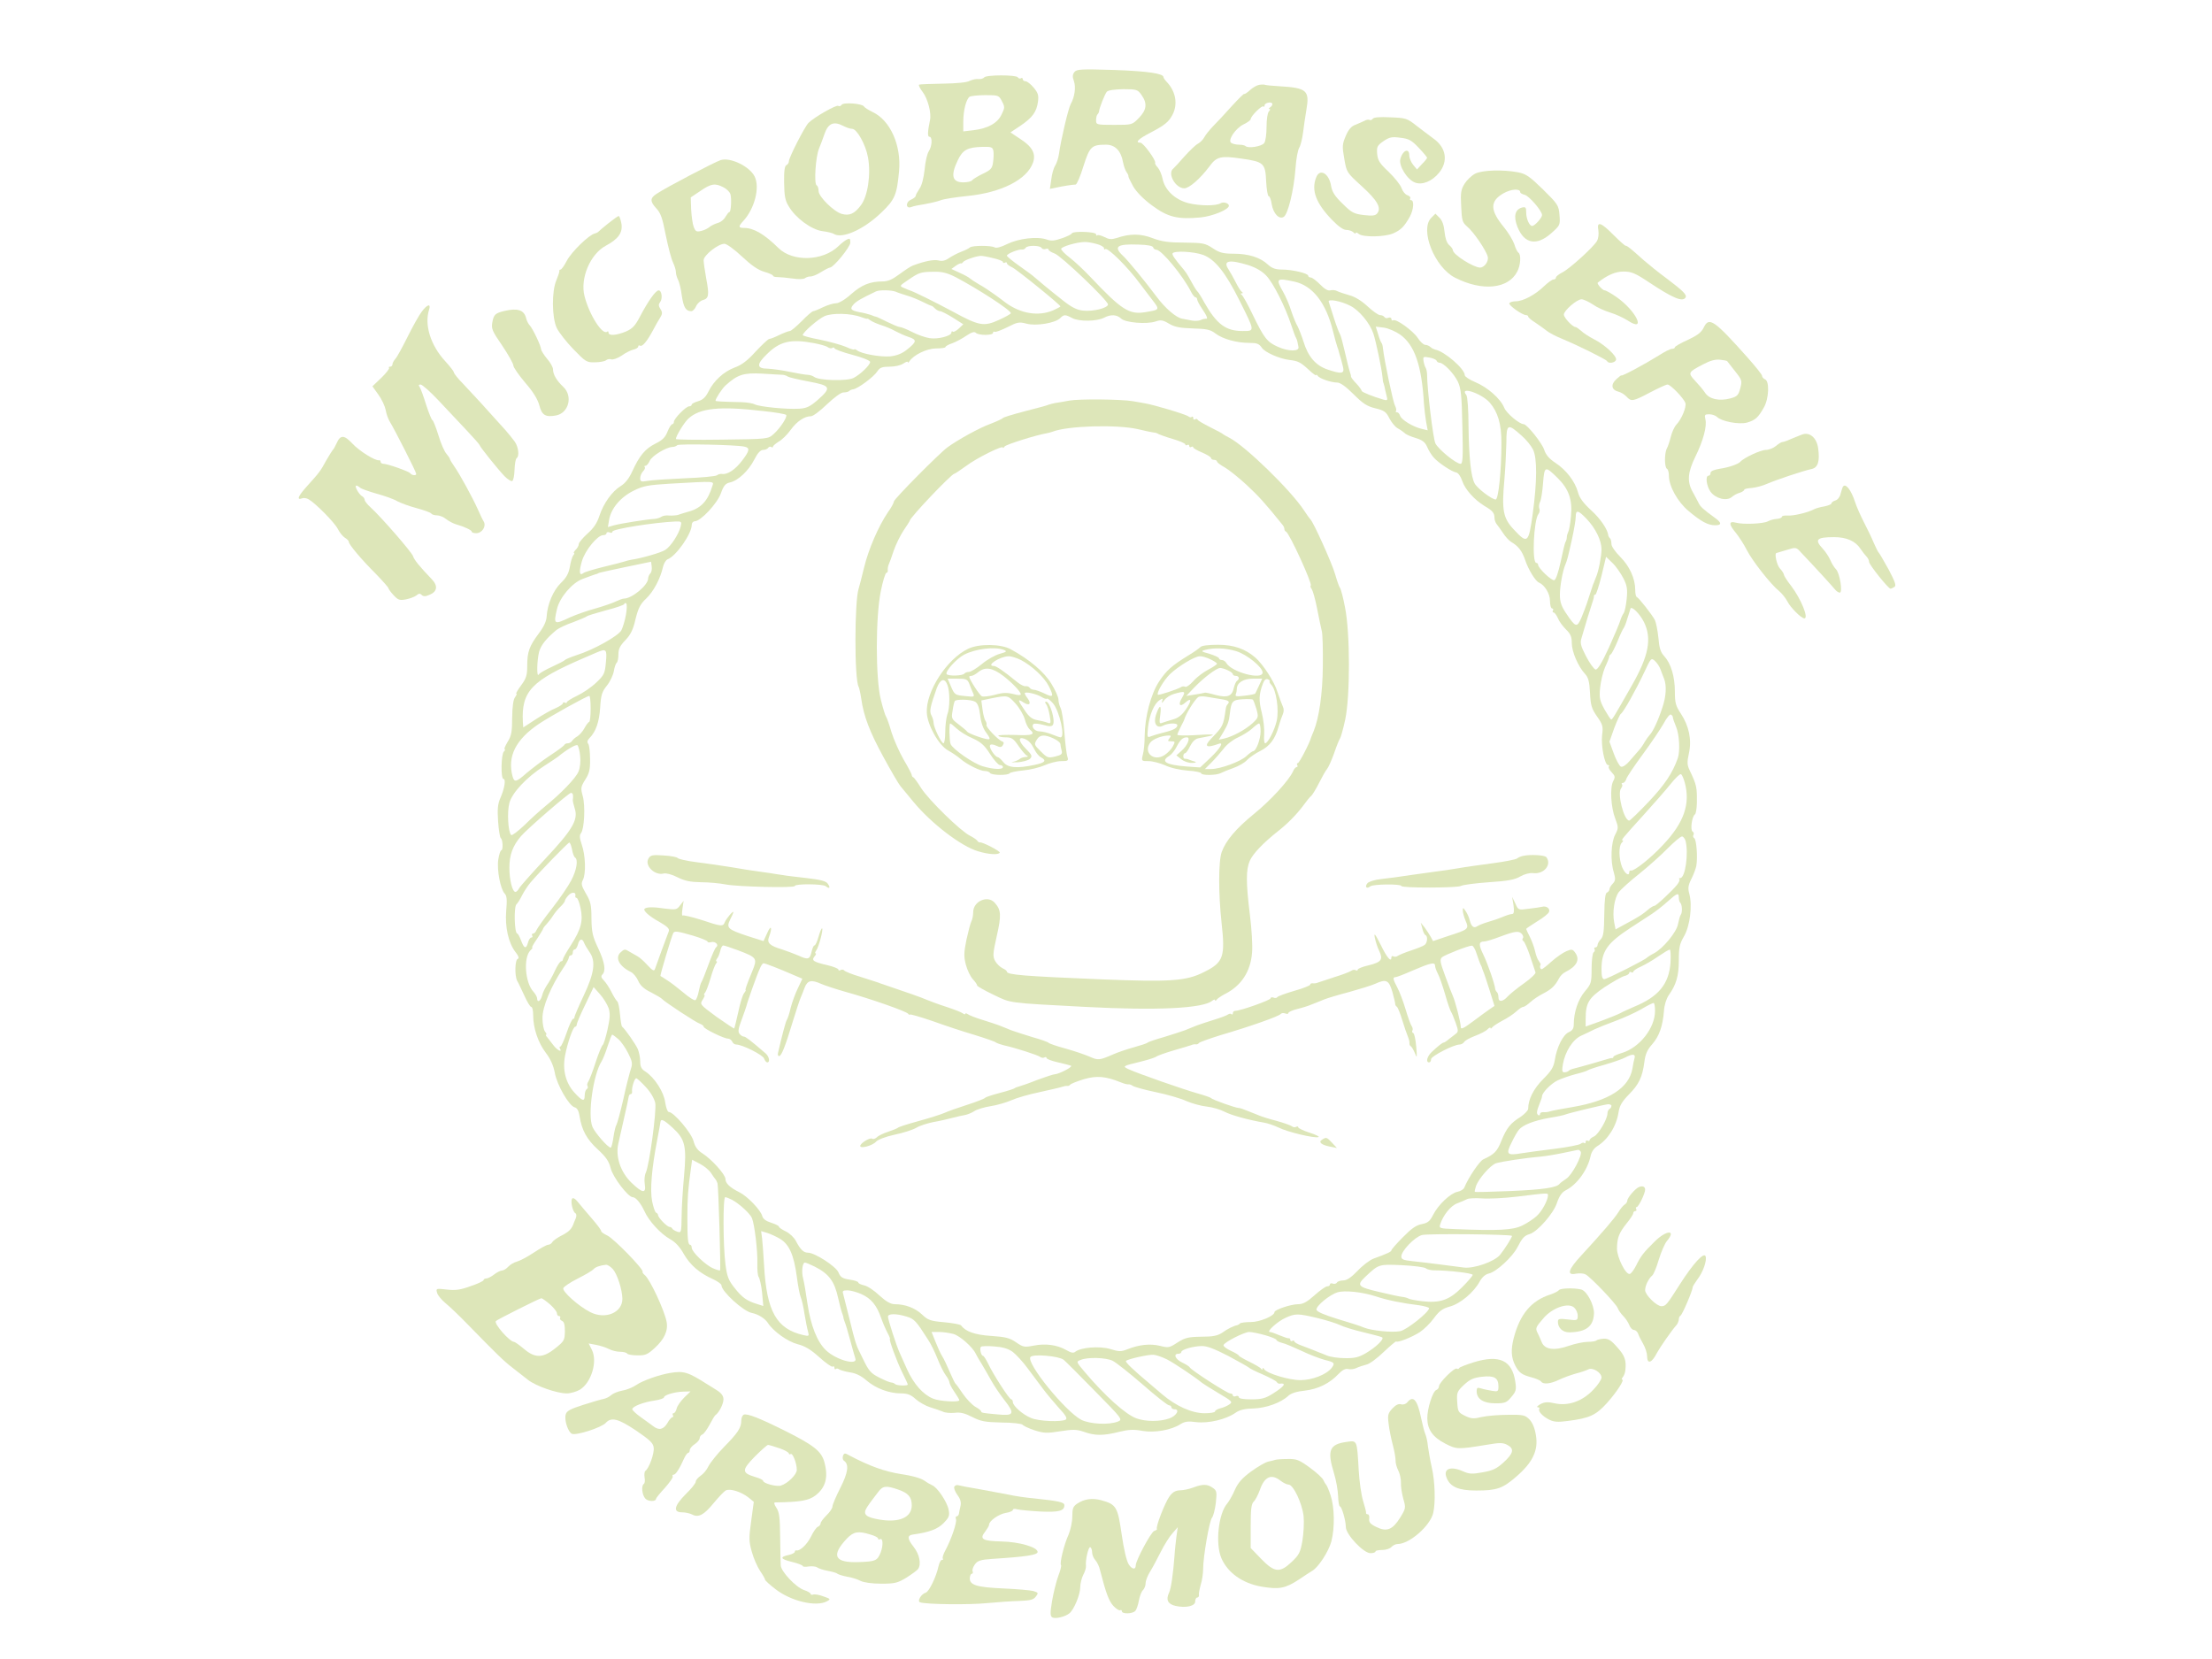 <?xml version="1.0" standalone="no"?>
<!DOCTYPE svg PUBLIC "-//W3C//DTD SVG 20010904//EN"
 "http://www.w3.org/TR/2001/REC-SVG-20010904/DTD/svg10.dtd">
<svg version="1.0" xmlns="http://www.w3.org/2000/svg"
 width="1116pt" height="837pt" viewBox="0 0 1116 837"
 preserveAspectRatio="xMidYMid meet">

<g transform="translate(0,837) scale(0.1,-0.1)"
fill="#dde6b9" stroke="none">
<path d="M5421 8007 c-10 -13 -11 -24 -3 -46 11 -30 4 -81 -16 -116 -12 -21
-50 -183 -59 -250 -3 -22 -12 -49 -19 -60 -8 -12 -17 -43 -20 -70 l-7 -48 34
7 c37 8 77 14 96 15 6 1 24 42 39 92 32 100 41 109 114 109 46 0 76 -31 86
-89 4 -20 12 -42 18 -50 6 -8 10 -17 9 -20 -1 -3 10 -26 24 -51 16 -28 52 -65
96 -97 78 -58 128 -71 244 -60 61 6 143 40 143 59 0 13 -27 21 -41 13 -23 -15
-106 -14 -163 0 -69 18 -120 67 -131 125 -4 19 -14 43 -23 54 -10 10 -16 21
-14 25 5 12 -60 101 -74 101 -30 0 -11 19 49 50 73 38 94 55 113 92 27 52 16
115 -27 162 -11 11 -19 23 -19 27 0 18 -79 30 -249 36 -165 5 -188 4 -200 -10z
m338 -116 c30 -42 27 -75 -13 -116 -34 -35 -34 -35 -125 -35 -89 0 -91 1 -91
23 0 13 3 27 8 31 4 4 7 11 7 14 1 17 29 87 39 99 7 8 38 12 83 13 68 0 73 -2
92 -29z"/>
<path d="M4965 7979 c-4 -5 -17 -9 -28 -8 -12 2 -32 -3 -45 -9 -13 -8 -66 -13
-135 -14 -61 -1 -115 -3 -120 -5 -4 -2 4 -19 18 -37 26 -34 45 -107 37 -142
-12 -58 -13 -84 -3 -84 16 0 14 -47 -3 -73 -8 -12 -18 -53 -21 -92 -5 -44 -14
-80 -26 -97 -10 -15 -19 -31 -19 -36 0 -5 -11 -14 -25 -20 -28 -13 -25 -48 4
-36 9 4 39 10 66 14 28 5 63 13 79 19 16 7 77 16 135 22 173 17 303 83 333
169 15 44 -3 79 -63 118 l-51 34 51 34 c60 41 81 69 88 122 4 31 0 44 -22 70
-15 18 -33 32 -41 32 -8 0 -14 5 -14 11 0 5 -4 8 -9 4 -5 -3 -12 -1 -16 5 -8
13 -162 13 -170 -1z m90 -120 c15 -28 15 -33 -2 -67 -21 -44 -69 -70 -142 -79
l-51 -6 0 49 c0 58 15 114 32 126 7 4 43 8 80 8 65 0 68 -1 83 -31z m-43 -251
c2 -13 1 -39 -2 -58 -4 -30 -12 -38 -52 -57 -25 -12 -49 -27 -53 -32 -3 -6
-23 -11 -45 -11 -56 0 -65 34 -28 111 25 53 49 66 124 68 46 1 52 -1 56 -21z"/>
<path d="M6353 7942 c-12 -2 -33 -14 -47 -27 -13 -12 -26 -21 -29 -19 -2 2
-30 -26 -63 -62 -32 -36 -75 -82 -94 -101 -19 -20 -39 -45 -45 -57 -6 -11 -20
-25 -31 -31 -11 -5 -42 -35 -69 -65 -26 -30 -51 -57 -55 -60 -32 -24 10 -100
55 -100 25 0 81 49 128 112 35 48 57 53 159 38 114 -16 122 -23 126 -115 2
-41 8 -75 13 -75 5 0 12 -18 15 -40 8 -48 38 -79 61 -64 21 13 51 135 59 244
3 47 12 94 19 105 7 11 15 45 19 75 4 30 11 83 17 116 17 98 2 111 -138 119
-34 2 -66 5 -70 7 -4 2 -18 2 -30 0z m56 -113 c-8 -5 -10 -9 -4 -9 5 0 4 -5
-3 -12 -7 -7 -12 -40 -12 -78 0 -38 -5 -73 -12 -82 -13 -17 -81 -28 -94 -15
-4 4 -19 7 -33 7 -14 0 -32 4 -39 9 -20 12 21 74 63 94 19 9 35 21 35 26 0 15
57 71 64 64 3 -4 6 -1 6 5 0 13 34 21 39 9 2 -5 -3 -13 -10 -18z"/>
<path d="M4246 7841 c-4 -6 -12 -9 -17 -5 -10 6 -121 -57 -150 -86 -19 -19
-99 -175 -99 -194 0 -8 -6 -16 -12 -19 -9 -3 -13 -29 -12 -88 1 -68 5 -91 24
-121 34 -58 113 -116 168 -124 26 -3 52 -10 57 -13 41 -29 152 20 242 107 68
65 78 89 89 209 12 130 -45 257 -134 298 -20 10 -40 22 -43 28 -10 15 -105 22
-113 8z m8 -106 c15 -8 36 -15 45 -15 24 0 68 -78 80 -143 16 -86 -1 -198 -36
-243 -32 -43 -58 -54 -97 -43 -40 12 -116 87 -116 115 0 13 -4 26 -10 29 -14
9 -5 144 12 185 8 19 20 52 27 72 19 56 46 68 95 43z"/>
<path d="M6926 7771 c-4 -6 -11 -9 -16 -6 -5 3 -17 1 -27 -5 -10 -5 -31 -14
-46 -20 -19 -7 -34 -24 -47 -55 -18 -42 -19 -53 -8 -115 12 -70 12 -70 89
-140 78 -71 100 -109 77 -137 -9 -11 -24 -13 -67 -8 -50 6 -62 12 -107 57 -39
37 -53 60 -58 88 -10 66 -58 93 -76 44 -25 -64 -1 -129 80 -213 32 -33 57 -51
72 -51 13 0 29 -5 36 -12 7 -7 12 -8 12 -4 0 5 7 3 15 -4 21 -18 133 -16 175
3 38 17 55 34 83 84 19 35 23 83 6 83 -5 0 -8 4 -4 9 3 5 -3 12 -14 16 -11 3
-24 19 -30 36 -6 17 -35 53 -65 82 -46 43 -55 58 -58 91 -3 36 1 42 32 64 30
20 43 23 85 17 43 -5 56 -12 93 -51 23 -24 42 -47 42 -50 0 -3 -11 -17 -26
-32 l-25 -27 -20 24 c-10 13 -19 34 -19 47 0 40 -34 26 -45 -19 -9 -33 35
-104 74 -118 36 -14 86 6 121 49 48 58 36 128 -28 173 -20 15 -59 44 -86 65
-47 37 -53 39 -131 42 -54 3 -85 0 -89 -7z"/>
<path d="M3635 7562 c-32 -11 -275 -138 -321 -169 -35 -22 -35 -39 -4 -73 24
-25 32 -50 49 -137 12 -59 28 -120 36 -136 8 -17 15 -39 15 -49 0 -11 5 -28
11 -40 6 -11 15 -47 19 -81 9 -58 20 -77 48 -77 7 0 18 11 24 25 6 14 22 28
34 31 30 8 33 25 17 109 -7 39 -13 80 -13 92 0 25 73 83 105 83 11 0 50 -28
88 -64 47 -44 81 -68 112 -77 25 -7 45 -16 45 -20 0 -4 10 -7 23 -7 12 0 46
-3 74 -7 31 -5 58 -4 65 2 7 5 20 9 28 8 8 0 32 9 52 22 21 13 41 23 45 23 18
0 103 104 103 126 0 21 -3 23 -18 15 -10 -5 -29 -20 -42 -33 -79 -76 -230 -80
-302 -10 -72 71 -126 102 -174 102 -29 0 -30 7 -5 34 58 62 86 171 58 226 -26
51 -123 98 -172 82z m15 -137 c16 -8 31 -23 35 -34 7 -23 3 -91 -5 -91 -4 0
-12 -11 -20 -24 -7 -14 -24 -27 -39 -31 -14 -4 -33 -13 -41 -20 -8 -7 -27 -17
-42 -20 -24 -6 -29 -3 -38 20 -6 15 -11 55 -13 88 l-2 61 49 33 c54 37 74 40
116 18z"/>
<path d="M7443 7494 c-18 -9 -42 -32 -54 -51 -18 -29 -21 -46 -17 -114 3 -72
6 -81 30 -102 32 -26 96 -120 104 -152 6 -23 -17 -55 -39 -55 -34 1 -137 66
-137 88 0 5 -8 17 -19 26 -12 11 -20 35 -23 67 -3 33 -12 58 -26 71 l-20 20
-21 -21 c-59 -59 16 -249 120 -302 137 -70 269 -57 314 31 17 32 20 86 6 95
-5 3 -15 22 -21 43 -7 20 -30 58 -51 84 -72 87 -73 132 -5 172 40 23 86 26 86
6 0 -4 10 -10 23 -13 22 -6 87 -81 87 -102 0 -14 -37 -55 -50 -55 -14 0 -30
36 -30 68 0 26 -3 29 -21 25 -36 -10 -44 -45 -23 -98 34 -85 96 -97 169 -33
46 41 47 42 43 93 -4 49 -8 55 -83 129 -69 67 -86 79 -128 87 -76 14 -178 11
-214 -7z"/>
<path d="M3070 7244 c-25 -20 -47 -39 -50 -42 -3 -4 -11 -8 -19 -10 -29 -6
-118 -93 -141 -137 -13 -25 -27 -45 -32 -45 -4 0 -7 -3 -6 -7 1 -5 -6 -25 -15
-47 -24 -55 -23 -188 2 -241 11 -22 48 -70 84 -107 61 -63 67 -67 108 -66 24
0 50 5 56 10 7 6 19 8 27 5 8 -3 31 5 51 18 19 14 47 28 60 31 14 3 25 10 25
16 0 5 4 7 9 4 11 -7 35 21 64 75 13 25 30 55 38 67 11 18 12 26 1 43 -10 15
-10 24 -2 34 14 17 9 60 -7 60 -15 0 -53 -54 -93 -130 -26 -50 -39 -63 -73
-78 -49 -20 -87 -22 -87 -5 0 6 -3 8 -6 5 -23 -22 -91 84 -115 179 -23 90 29
212 107 254 65 35 87 67 79 113 -4 21 -10 37 -14 37 -3 0 -26 -16 -51 -36z"/>
<path d="M8064 7208 c3 -19 0 -42 -7 -54 -18 -31 -137 -139 -174 -158 -18 -9
-33 -21 -33 -26 0 -6 -5 -10 -12 -10 -7 0 -28 -15 -48 -34 -44 -43 -106 -76
-142 -76 -15 0 -30 -4 -33 -10 -6 -9 65 -60 85 -60 5 0 10 -3 10 -7 0 -5 17
-19 38 -32 20 -14 46 -32 57 -41 11 -9 45 -27 75 -39 82 -34 225 -105 228
-113 6 -14 40 -9 45 6 7 18 -56 77 -114 106 -23 12 -51 30 -62 41 -12 10 -24
19 -28 19 -15 0 -59 47 -59 63 0 20 66 77 89 77 10 0 36 -12 57 -26 21 -15 61
-33 88 -41 27 -8 66 -26 88 -40 97 -64 43 49 -56 118 -27 19 -54 34 -60 34
-11 0 -41 34 -35 39 48 38 89 56 130 56 39 0 59 -8 125 -52 125 -83 173 -103
188 -79 8 13 -13 34 -94 95 -41 30 -94 73 -117 93 -68 61 -83 73 -91 73 -4 0
-32 25 -62 55 -63 64 -85 71 -76 23z"/>
<path d="M5408 7193 c-1 -5 -24 -16 -50 -25 -38 -13 -54 -15 -78 -6 -48 16
-140 5 -198 -23 -31 -16 -56 -22 -64 -17 -17 10 -111 10 -124 0 -5 -5 -25 -15
-44 -22 -19 -7 -47 -22 -62 -32 -18 -13 -35 -17 -53 -12 -24 6 -72 -4 -130
-26 -11 -4 -41 -24 -68 -44 -35 -26 -57 -36 -85 -36 -62 0 -105 -17 -159 -65
-30 -27 -61 -45 -75 -45 -13 0 -43 -9 -66 -20 -22 -11 -45 -20 -49 -20 -5 0
-31 -22 -58 -50 -27 -27 -54 -50 -60 -50 -6 0 -30 -9 -53 -20 -22 -11 -45 -20
-51 -20 -5 0 -36 -29 -68 -63 -41 -46 -72 -69 -106 -81 -56 -21 -106 -67 -133
-122 -14 -28 -28 -41 -51 -48 -18 -5 -33 -13 -33 -17 0 -5 -6 -9 -13 -9 -16 0
-77 -62 -77 -78 0 -7 -4 -12 -8 -12 -5 0 -16 -17 -24 -37 -11 -29 -26 -44 -61
-61 -52 -26 -81 -61 -117 -140 -16 -35 -35 -60 -58 -74 -44 -27 -87 -87 -108
-151 -12 -37 -30 -63 -61 -90 -23 -21 -43 -45 -43 -52 0 -8 -7 -21 -16 -29 -8
-9 -12 -16 -8 -16 3 0 2 -6 -4 -12 -5 -7 -13 -33 -17 -58 -6 -33 -17 -54 -45
-81 -39 -38 -68 -107 -72 -169 -1 -23 -14 -52 -39 -85 -49 -65 -59 -94 -59
-164 0 -48 -5 -64 -31 -99 -17 -23 -28 -42 -24 -42 4 0 1 -7 -6 -17 -9 -11
-14 -45 -15 -103 0 -72 -4 -93 -23 -123 -12 -20 -19 -37 -15 -37 4 0 3 -5 -4
-12 -14 -14 -16 -138 -2 -138 13 0 6 -47 -15 -95 -14 -31 -16 -57 -12 -119 3
-43 9 -82 14 -85 10 -7 12 -61 2 -61 -4 0 -11 -21 -15 -46 -8 -53 11 -150 32
-172 11 -11 13 -31 8 -86 -7 -83 11 -164 48 -211 15 -19 18 -30 10 -33 -14 -4
-16 -84 -3 -110 6 -9 21 -43 36 -74 14 -32 30 -58 35 -58 6 0 10 -19 10 -43 0
-64 25 -138 64 -189 23 -30 38 -63 45 -100 11 -62 72 -168 101 -175 12 -3 20
-18 24 -44 11 -71 37 -118 92 -168 41 -38 56 -59 65 -95 11 -45 88 -146 111
-146 16 0 41 -31 59 -70 22 -50 82 -115 130 -142 26 -14 50 -40 69 -75 32 -55
78 -96 148 -127 23 -11 42 -24 42 -31 0 -30 110 -131 153 -139 33 -7 65 -27
80 -49 28 -44 101 -96 152 -109 36 -9 66 -27 108 -65 32 -29 63 -51 68 -48 5
4 9 1 9 -6 0 -7 3 -9 7 -6 3 4 11 3 17 -2 6 -4 31 -11 55 -15 29 -4 57 -18 83
-41 47 -40 114 -65 174 -65 33 0 50 -7 74 -29 17 -15 50 -34 73 -41 23 -7 52
-17 64 -22 11 -6 38 -8 60 -6 28 4 51 -2 88 -21 43 -22 64 -26 149 -28 54 0
101 -6 105 -11 3 -5 30 -18 60 -28 47 -15 63 -16 130 -5 65 10 82 10 120 -3
55 -20 98 -20 177 0 49 12 74 13 117 5 61 -11 147 4 193 34 21 13 38 16 80 10
62 -7 150 14 197 47 21 15 47 21 91 22 64 2 139 29 176 64 14 13 43 22 83 26
67 8 125 36 170 84 19 20 35 28 48 25 11 -3 30 -1 42 5 12 6 35 13 50 17 16 3
55 32 88 64 33 31 61 55 63 53 7 -7 79 21 119 47 20 13 53 45 71 70 27 37 44
49 80 59 53 14 122 72 151 126 13 23 29 37 47 41 37 8 119 84 143 131 25 48
35 60 63 68 40 13 120 104 137 157 12 35 25 54 45 64 57 29 110 103 125 173 4
20 17 39 33 49 55 34 97 101 108 172 5 33 18 54 51 88 51 51 69 88 79 164 5
41 15 63 40 91 35 40 53 91 59 168 2 30 12 61 24 79 38 53 51 98 51 176 0 65
4 83 26 121 30 51 43 154 27 214 -8 28 -6 43 10 75 11 22 22 51 25 65 8 43 1
134 -10 141 -6 4 -8 11 -4 17 3 6 1 14 -5 17 -12 8 -3 76 12 86 5 3 9 27 10
55 1 83 0 91 -37 169 -12 25 -13 40 -3 85 15 68 0 138 -41 200 -26 39 -30 55
-30 111 0 76 -20 142 -54 179 -18 19 -25 41 -29 92 -4 38 -12 78 -18 90 -14
27 -81 112 -91 116 -5 2 -8 18 -8 36 0 57 -29 120 -75 166 -25 25 -45 53 -45
65 0 12 -3 25 -7 29 -5 4 -8 11 -9 14 -2 30 -40 86 -87 128 -39 36 -59 63 -66
91 -15 54 -59 112 -114 148 -32 21 -48 41 -56 65 -10 33 -87 130 -104 130 -21
0 -87 55 -98 83 -19 46 -84 103 -146 129 -29 12 -53 28 -53 35 0 32 -103 121
-149 129 -7 2 -18 7 -24 13 -6 6 -18 11 -26 11 -9 0 -26 16 -39 36 -24 36
-109 97 -123 88 -5 -3 -9 0 -9 6 0 7 -7 10 -15 7 -8 -4 -17 -2 -20 3 -4 6 -13
10 -22 10 -9 0 -37 20 -63 44 -30 28 -64 49 -91 56 -24 7 -52 16 -62 21 -10 6
-26 7 -36 4 -11 -3 -29 7 -51 30 -19 19 -40 35 -47 35 -7 0 -13 4 -13 9 0 12
-80 31 -132 31 -32 0 -50 6 -71 25 -38 36 -98 55 -173 55 -53 0 -72 5 -106 28
-38 25 -50 27 -142 28 -79 0 -114 5 -160 22 -61 24 -115 24 -183 1 -25 -8 -38
-7 -61 5 -16 8 -32 12 -36 9 -3 -4 -6 -1 -6 5 0 13 -116 17 -122 5z m125 -54
c20 -5 37 -15 37 -21 0 -6 3 -9 6 -5 11 11 113 -89 176 -175 10 -13 35 -46 57
-75 44 -57 45 -55 -31 -68 -81 -13 -119 11 -275 176 -34 36 -82 81 -107 100
-25 19 -44 39 -42 44 3 11 77 33 116 34 14 1 42 -4 63 -10z m285 -17 c2 -7 9
-12 16 -12 26 0 135 -132 175 -212 8 -16 18 -28 23 -28 4 0 8 -5 8 -11 0 -5
11 -27 25 -47 25 -37 31 -53 18 -50 -5 0 -16 -2 -26 -7 -9 -4 -30 -5 -45 -2
-15 3 -36 7 -47 9 -31 5 -87 53 -132 114 -55 74 -143 181 -167 203 -50 47 -31
61 78 57 44 -1 71 -6 74 -14z m-563 -3 c4 -6 13 -8 21 -5 8 3 14 1 14 -3 0 -5
14 -14 31 -20 33 -12 269 -237 269 -257 0 -18 -76 -37 -126 -31 -31 3 -58 17
-101 51 -70 55 -119 96 -142 116 -9 9 -45 35 -79 59 -34 24 -62 47 -62 51 0
10 60 34 77 31 6 -1 14 3 18 9 8 13 72 13 80 -1z m815 -35 c59 -22 112 -87
183 -229 80 -160 79 -155 15 -155 -84 0 -130 35 -192 144 -15 28 -31 53 -35
56 -6 5 -23 34 -45 75 -6 11 -17 27 -24 35 -45 53 -60 75 -56 82 9 14 107 9
154 -8z m-1061 -16 c28 -6 51 -15 51 -20 0 -5 5 -6 10 -3 6 3 10 2 10 -3 0 -5
12 -14 27 -21 24 -11 243 -189 243 -197 0 -2 -17 -11 -37 -20 -74 -31 -162
-17 -238 38 -5 4 -30 23 -55 41 -25 18 -61 42 -80 52 -19 11 -40 25 -46 30 -6
6 -30 19 -53 29 l-41 19 22 16 c13 9 25 14 27 12 2 -1 7 2 10 7 6 9 61 29 88
31 6 1 34 -4 62 -11z m1287 -35 c38 -12 70 -30 92 -53 35 -36 96 -156 127
-251 10 -30 20 -58 24 -64 3 -5 6 -14 7 -20 1 -5 3 -17 5 -25 6 -24 -50 -24
-103 0 -55 24 -70 43 -129 165 -24 50 -48 93 -54 97 -7 5 -7 8 0 8 7 0 7 3 0
8 -6 4 -19 25 -30 47 -11 22 -28 52 -37 66 -29 44 2 51 98 22z m-1475 -61
c114 -60 279 -167 279 -182 0 -4 -27 -19 -60 -34 -76 -35 -101 -30 -233 42
-84 45 -194 100 -217 107 -3 1 -16 6 -29 12 -24 10 -24 10 20 40 57 39 64 41
130 42 42 1 68 -6 110 -27z m1710 -23 c91 -20 159 -106 194 -249 9 -36 19 -72
22 -80 3 -8 7 -19 8 -25 1 -5 3 -12 4 -15 3 -7 9 -29 17 -62 8 -34 -8 -36 -79
-12 -59 20 -98 65 -121 142 -10 31 -24 66 -30 77 -7 11 -21 45 -31 75 -9 30
-28 74 -41 97 -39 68 -35 72 57 52z m-2011 -51 c8 -4 33 -12 55 -19 22 -6 58
-21 80 -32 22 -11 42 -20 45 -20 3 0 11 -7 18 -14 7 -7 19 -13 25 -13 7 0 36
-15 65 -33 l52 -33 -23 -22 c-13 -12 -27 -19 -30 -15 -4 3 -7 1 -7 -5 0 -17
-69 -35 -110 -28 -21 3 -61 17 -88 31 -27 14 -55 25 -62 25 -7 0 -35 12 -64
26 -28 14 -53 26 -56 26 -3 0 -15 4 -26 9 -12 4 -38 11 -58 14 -45 9 -50 17
-28 41 16 16 37 28 112 64 17 8 78 7 100 -2z m2293 -71 c45 -23 98 -87 116
-140 13 -40 41 -171 46 -219 1 -16 3 -29 5 -30 1 -2 3 -10 5 -18 1 -8 6 -28
10 -44 7 -26 6 -28 -16 -22 -52 15 -109 38 -109 44 0 4 -12 21 -27 37 -16 16
-27 32 -27 35 1 3 -2 14 -6 25 -4 11 -15 56 -25 100 -10 44 -21 85 -25 90 -4
6 -18 42 -30 80 -12 39 -24 75 -26 82 -8 17 61 5 109 -20z m-2468 -57 c17 -6
30 -10 31 -8 0 2 7 -2 15 -8 8 -6 32 -17 54 -24 22 -7 54 -20 71 -30 17 -9 47
-23 68 -30 43 -14 42 -24 -7 -63 -26 -21 -51 -31 -86 -35 -50 -4 -146 13 -168
31 -7 5 -13 7 -13 4 0 -3 -19 2 -42 13 -24 10 -82 26 -130 36 -49 9 -88 20
-88 23 0 14 77 81 110 96 39 17 133 15 185 -5z m1065 -5 c35 -18 123 -17 160
2 34 18 65 16 86 -4 21 -21 129 -30 174 -15 26 9 36 8 68 -11 29 -17 55 -22
120 -24 71 -2 89 -6 115 -26 37 -28 107 -47 171 -47 37 0 48 -4 62 -24 14 -23
89 -56 139 -62 43 -5 56 -11 95 -47 22 -21 40 -34 40 -30 0 4 4 3 8 -3 9 -14
68 -34 98 -34 16 0 44 -20 83 -59 47 -47 68 -61 110 -71 45 -11 54 -17 71 -51
11 -21 30 -44 42 -50 13 -7 28 -18 35 -24 6 -7 32 -18 56 -25 33 -10 47 -21
57 -44 7 -17 22 -42 34 -55 24 -27 92 -72 114 -75 9 -2 22 -20 29 -42 15 -44
61 -95 113 -127 41 -24 50 -35 50 -60 0 -10 5 -23 10 -30 6 -7 20 -27 33 -46
12 -19 31 -39 41 -45 36 -21 55 -45 71 -92 16 -48 52 -106 69 -113 29 -12 56
-56 56 -92 0 -22 5 -39 11 -39 5 0 7 -4 4 -10 -3 -5 -2 -10 3 -10 5 0 15 -13
22 -29 6 -16 25 -41 41 -57 23 -22 29 -37 29 -68 0 -44 32 -118 66 -155 17
-18 23 -38 26 -96 3 -64 8 -80 35 -119 29 -41 32 -51 26 -95 -6 -54 13 -151
30 -151 6 0 7 -3 4 -7 -4 -3 2 -17 14 -29 18 -19 19 -25 8 -45 -17 -32 -12
-131 10 -188 17 -46 17 -49 0 -82 -21 -40 -25 -132 -7 -190 9 -33 9 -42 -5
-57 -10 -10 -17 -23 -17 -29 0 -6 -6 -13 -12 -16 -9 -2 -13 -35 -14 -110 -1
-85 -4 -111 -17 -125 -10 -10 -17 -24 -17 -30 0 -7 -5 -12 -11 -12 -5 0 -8 -4
-4 -9 3 -5 1 -12 -5 -16 -5 -3 -10 -40 -10 -82 0 -71 -2 -77 -34 -115 -34 -40
-56 -105 -56 -167 0 -20 -7 -31 -26 -39 -29 -14 -60 -76 -70 -142 -6 -35 -18
-54 -58 -94 -48 -48 -76 -102 -76 -150 0 -8 -17 -26 -37 -40 -53 -33 -71 -56
-98 -121 -21 -54 -36 -69 -91 -94 -19 -8 -76 -93 -96 -142 -3 -9 -19 -19 -35
-22 -35 -7 -97 -65 -123 -117 -16 -32 -27 -40 -57 -46 -28 -5 -53 -23 -95 -66
-32 -32 -58 -62 -58 -66 0 -7 -21 -17 -90 -42 -19 -7 -56 -35 -81 -62 -32 -33
-54 -48 -72 -48 -14 0 -29 -5 -32 -11 -4 -6 -13 -8 -21 -5 -8 3 -14 1 -14 -4
0 -6 -6 -10 -14 -10 -8 0 -36 -20 -64 -45 -38 -34 -58 -45 -83 -45 -36 0 -119
-28 -119 -40 0 -19 -74 -50 -119 -50 -26 0 -51 -3 -55 -7 -4 -5 -11 -8 -14 -9
-15 -2 -49 -18 -76 -38 -23 -15 -46 -20 -105 -20 -66 -1 -82 -5 -120 -29 -41
-27 -46 -28 -89 -17 -49 12 -105 6 -163 -17 -33 -13 -43 -13 -88 1 -54 16
-149 8 -176 -14 -9 -8 -22 -5 -46 9 -46 26 -104 34 -164 22 -46 -9 -53 -8 -89
17 -32 22 -53 27 -125 32 -81 5 -130 22 -152 53 -4 5 -42 12 -85 16 -70 6 -83
11 -112 39 -35 33 -85 52 -137 52 -21 0 -44 13 -78 44 -26 25 -61 48 -77 51
-17 4 -30 10 -30 15 0 4 -20 11 -44 14 -36 6 -46 12 -56 37 -13 30 -119 99
-154 99 -22 0 -38 16 -60 58 -9 18 -32 40 -51 49 -19 9 -35 20 -35 24 0 5 -18
13 -39 20 -26 8 -41 19 -45 33 -7 30 -75 101 -116 121 -48 24 -70 45 -70 67 0
22 -70 100 -116 129 -24 15 -37 32 -45 62 -11 42 -100 147 -125 147 -6 0 -14
22 -18 49 -7 52 -53 124 -100 155 -20 12 -26 25 -26 51 0 19 -6 47 -12 62 -11
25 -64 101 -79 113 -4 3 -8 31 -11 63 -3 33 -9 62 -14 65 -5 4 -18 25 -29 47
-11 22 -28 48 -38 58 -14 14 -16 22 -8 30 19 19 12 62 -21 133 -28 59 -33 80
-34 149 0 69 -4 87 -28 127 -23 40 -25 50 -15 69 16 31 13 125 -6 178 -11 33
-12 47 -4 57 17 21 23 138 9 188 -11 40 -10 46 13 83 20 31 25 52 24 103 0 36
-4 70 -9 77 -7 8 -5 18 6 29 32 32 49 80 54 154 4 64 9 80 34 111 16 20 31 52
35 73 3 20 10 39 14 42 5 3 9 22 9 42 0 28 8 44 35 72 26 27 39 52 51 105 14
56 24 77 54 105 37 35 72 101 85 160 4 17 14 34 23 38 43 16 122 129 122 174
0 10 7 18 15 18 30 0 114 90 132 141 14 39 23 50 46 55 41 9 94 59 123 116 16
32 31 48 44 48 10 0 22 5 25 10 4 6 11 8 16 5 5 -4 9 -3 9 2 0 4 13 15 29 25
16 9 43 35 60 59 32 44 70 69 103 69 10 0 46 27 80 60 37 35 71 60 83 60 12 0
25 3 29 7 3 4 13 8 21 9 23 3 104 63 121 90 13 20 25 24 63 24 26 0 56 7 69
16 12 8 22 12 22 7 0 -4 4 -3 8 4 21 32 86 64 133 65 27 0 49 3 49 7 0 4 15
13 34 19 19 7 51 24 71 38 27 18 41 22 48 15 14 -14 87 -14 87 0 0 5 4 8 8 5
5 -3 33 8 64 23 51 26 60 28 97 18 48 -13 145 3 170 28 19 19 25 19 61 0z
m1654 -83 c73 -52 109 -156 120 -347 2 -27 7 -69 11 -93 l8 -43 -29 7 c-45 10
-103 46 -110 66 -3 10 -10 18 -16 18 -6 0 -8 3 -5 6 3 4 1 16 -5 28 -10 18
-54 227 -61 291 -1 11 -4 22 -7 25 -3 3 -11 22 -17 44 l-12 38 41 -5 c22 -3
59 -19 82 -35z m-2958 -43 c32 -6 64 -15 71 -21 7 -5 17 -7 23 -3 5 3 10 2 10
-2 0 -5 41 -20 90 -33 50 -13 90 -29 90 -36 0 -16 -49 -63 -84 -81 -34 -17
-177 -13 -199 6 -7 5 -22 10 -32 10 -11 0 -51 7 -90 15 -38 8 -89 15 -112 16
-56 0 -57 22 -5 72 66 66 121 79 238 57z m3142 -89 c2 -6 9 -10 15 -10 21 -1
72 -54 92 -95 16 -34 20 -70 23 -227 4 -155 2 -188 -9 -188 -23 0 -113 74
-127 103 -12 24 -42 277 -42 346 0 12 -3 28 -7 35 -4 6 -9 22 -11 35 -3 22 -1
23 30 17 18 -3 35 -11 36 -16z m-3298 -71 c8 -1 20 -5 25 -9 6 -4 53 -15 106
-25 112 -21 116 -30 42 -95 -36 -31 -54 -40 -91 -42 -63 -4 -203 10 -224 22
-9 5 -39 10 -65 11 -96 2 -133 4 -133 7 0 11 32 60 50 77 61 55 90 65 185 60
50 -3 97 -6 105 -6z m3566 -140 c41 -48 59 -107 59 -203 0 -142 -15 -286 -29
-286 -19 0 -93 56 -106 81 -19 34 -29 134 -31 289 0 80 -5 150 -11 157 -38 47
76 9 118 -38z m-3664 -43 c59 -6 110 -15 114 -19 9 -8 -29 -67 -63 -97 -28
-25 -29 -25 -260 -28 -128 -2 -233 0 -233 3 0 15 41 82 62 102 58 55 160 65
380 39z m3825 -124 c23 -20 48 -51 57 -69 22 -43 21 -163 -1 -325 -21 -149
-26 -154 -95 -80 -55 58 -62 98 -48 252 5 58 9 142 10 187 0 95 7 98 77 35z
m-3923 -55 c31 -6 29 -20 -10 -71 -34 -45 -74 -72 -102 -67 -8 1 -19 -2 -25
-7 -7 -5 -79 -12 -162 -15 -82 -4 -167 -9 -187 -13 -34 -6 -38 -4 -38 14 0 11
7 27 15 35 8 8 11 17 8 21 -4 3 -2 6 4 6 5 0 15 11 21 25 11 25 83 69 114 70
9 0 20 4 25 9 8 8 296 2 337 -7z m4105 -159 c55 -54 75 -109 67 -191 -3 -38
-10 -75 -14 -81 -3 -6 -7 -18 -7 -26 0 -8 -3 -19 -7 -25 -3 -5 -14 -50 -24
-99 -11 -50 -24 -91 -32 -93 -13 -5 -82 61 -82 78 0 5 -4 9 -9 9 -23 0 -13
218 11 247 6 7 8 20 4 28 -3 9 -1 23 4 33 5 9 12 52 15 94 7 88 10 89 74 26z
m-4265 -40 c-22 -74 -57 -112 -119 -129 -22 -6 -47 -14 -55 -17 -8 -2 -28 -4
-43 -3 -15 2 -33 -1 -40 -6 -7 -5 -22 -10 -35 -11 -39 -2 -170 -23 -203 -32
l-32 -9 6 36 c10 58 57 114 123 147 50 25 73 29 188 36 230 13 218 13 210 -12z
m4410 -165 c46 -48 76 -110 76 -154 0 -34 -15 -112 -27 -139 -3 -8 -7 -17 -8
-20 -1 -3 -4 -12 -8 -20 -3 -8 -13 -40 -23 -70 -9 -30 -26 -74 -36 -98 -22
-50 -29 -48 -78 26 -23 34 -30 57 -30 91 0 44 14 120 27 151 10 25 12 31 33
125 11 50 20 102 20 118 0 36 12 34 54 -10z m-4570 -40 c-10 -39 -50 -100 -77
-117 -20 -14 -122 -43 -172 -50 -11 -2 -27 -6 -35 -9 -8 -3 -55 -15 -105 -27
-49 -12 -95 -26 -101 -31 -21 -17 -24 6 -8 60 16 55 79 131 107 131 10 0 17 4
17 10 0 5 7 7 15 4 8 -4 15 -2 15 4 0 13 209 46 318 51 31 1 32 -1 26 -26z
m4756 -260 c19 -37 22 -56 17 -105 -3 -32 -10 -64 -15 -71 -5 -7 -13 -23 -17
-37 -4 -14 -30 -76 -58 -138 -36 -78 -57 -112 -67 -110 -8 2 -30 32 -48 67
-28 54 -31 68 -22 95 5 17 19 63 30 101 12 39 24 77 27 85 3 8 5 18 5 23 -1 4
2 7 7 7 4 0 18 43 31 95 l23 96 32 -31 c18 -17 42 -52 55 -77z m-4909 24 c-6
-6 -11 -18 -11 -26 -1 -34 -82 -101 -122 -101 -7 0 -25 -7 -40 -14 -16 -8 -62
-24 -104 -36 -42 -11 -100 -32 -129 -45 -80 -38 -83 -36 -65 42 14 59 76 132
129 152 14 5 35 13 46 17 11 4 23 8 28 9 4 2 8 4 10 5 1 1 61 14 132 29 l130
27 3 -24 c2 -14 -1 -29 -7 -35z m-123 -209 c-5 -29 -16 -64 -23 -78 -15 -28
-139 -98 -225 -125 -30 -10 -57 -21 -60 -25 -3 -4 -32 -19 -65 -34 -33 -15
-63 -32 -67 -39 -11 -18 -9 72 2 115 10 34 36 67 88 110 11 9 49 27 84 39 34
13 65 26 68 29 3 4 47 17 98 31 50 13 92 27 92 32 0 4 4 6 9 3 5 -3 4 -29 -1
-58z m5136 -36 c41 -83 25 -170 -62 -322 -87 -153 -97 -170 -103 -170 -3 0
-18 23 -34 51 -24 44 -27 59 -22 109 3 31 14 78 25 104 12 25 21 49 21 53 -1
3 3 9 8 12 5 3 20 33 34 66 13 33 27 62 30 65 3 3 12 23 18 45 7 22 15 46 17
54 5 16 46 -24 68 -67z m-5237 -203 c-5 -57 -9 -65 -49 -103 -24 -23 -68 -53
-96 -66 -29 -14 -52 -28 -52 -33 0 -4 -4 -5 -10 -2 -5 3 -10 2 -10 -3 0 -5
-17 -16 -37 -25 -21 -8 -66 -34 -100 -56 l-63 -41 -2 27 c-8 156 43 209 307
323 22 9 51 22 65 28 49 21 53 17 47 -49z m5321 -37 c6 -15 13 -36 18 -47 13
-35 10 -88 -8 -142 -21 -65 -48 -124 -65 -141 -7 -8 -18 -23 -25 -35 -6 -12
-19 -31 -29 -42 -9 -11 -31 -35 -47 -54 -18 -21 -35 -32 -44 -29 -8 4 -24 33
-36 66 l-22 60 24 68 c14 37 29 70 34 73 13 8 74 117 118 210 33 71 35 73 53
57 11 -10 24 -29 29 -44z m-5398 -196 c0 -35 -3 -66 -7 -68 -5 -1 -16 -16 -25
-33 -9 -16 -25 -34 -35 -40 -10 -5 -22 -16 -26 -22 -4 -7 -14 -13 -22 -13 -7
0 -15 -3 -17 -7 -1 -5 -35 -30 -75 -56 -39 -26 -91 -66 -116 -87 -52 -46 -62
-49 -71 -17 -27 101 16 186 133 265 57 38 240 140 254 141 4 1 7 -28 7 -63z
m5460 -45 c0 -5 7 -26 16 -47 17 -40 21 -123 9 -159 -27 -76 -66 -134 -146
-219 -50 -53 -95 -96 -99 -96 -27 0 -62 138 -41 163 6 8 8 17 4 20 -3 4 -1 7
5 7 6 0 14 9 17 20 4 12 41 67 83 124 42 57 89 127 105 155 15 29 32 49 37 46
6 -3 10 -10 10 -14z m-5513 -195 c3 -27 0 -59 -8 -78 -13 -33 -88 -111 -171
-178 -23 -19 -70 -61 -102 -93 -33 -31 -63 -54 -67 -50 -16 16 -21 118 -9 162
14 52 87 130 176 187 32 21 63 41 69 46 45 37 91 64 99 58 4 -5 11 -29 13 -54z
m5573 -134 c29 -107 -3 -202 -110 -315 -62 -67 -147 -134 -162 -129 -5 1 -8
-2 -8 -8 0 -23 -22 -8 -36 25 -17 42 -18 107 -2 123 7 7 9 12 5 12 -10 0 -4 8
105 128 51 56 113 127 137 157 24 30 47 52 52 49 5 -2 13 -21 19 -42z m-5609
-64 c1 -7 0 -17 -1 -23 -1 -5 4 -26 10 -45 18 -56 -12 -107 -150 -254 -67 -72
-126 -138 -131 -148 -5 -10 -14 -18 -18 -18 -16 0 -31 61 -31 122 0 65 17 111
59 160 33 38 241 218 252 218 5 0 10 -6 10 -12z m5613 -230 c16 -62 -1 -188
-27 -188 -6 0 -8 -3 -4 -6 3 -3 -2 -15 -11 -27 -25 -31 -106 -107 -115 -107
-4 0 -15 -6 -23 -12 -40 -34 -53 -42 -131 -84 l-42 -23 -7 35 c-10 52 1 123
23 153 11 14 57 56 104 93 46 37 111 95 143 128 33 33 65 60 72 60 6 0 14 -10
18 -22z m-5618 -43 c3 -19 10 -38 15 -41 17 -10 9 -63 -19 -116 -15 -29 -59
-93 -98 -143 -39 -49 -73 -98 -77 -107 -4 -10 -11 -18 -17 -18 -6 0 -8 -4 -5
-10 3 -5 2 -10 -4 -10 -6 0 -13 -11 -17 -25 -9 -35 -20 -31 -35 10 -7 19 -16
35 -19 35 -15 0 -18 138 -4 148 5 4 18 24 28 45 11 21 30 50 43 65 44 52 188
200 195 201 4 1 10 -15 14 -34z m17 -234 c-2 -6 1 -11 6 -11 5 0 14 -23 20
-51 14 -65 3 -107 -49 -188 -22 -34 -40 -66 -40 -71 0 -6 -4 -10 -9 -10 -5 0
-19 -21 -31 -47 -12 -27 -31 -60 -41 -74 -9 -14 -21 -37 -24 -52 -7 -28 -25
-38 -25 -14 0 7 -9 23 -19 34 -42 45 -51 172 -15 208 9 8 13 15 9 15 -3 0 8
20 25 44 16 25 30 47 30 50 0 3 8 14 18 24 9 10 24 29 32 42 8 13 25 34 38 46
12 11 22 25 22 29 0 5 8 17 17 27 17 19 40 19 36 -1z m5567 -9 c0 -10 3 -22 7
-26 10 -9 12 -49 3 -61 -4 -5 -10 -27 -14 -47 -7 -41 -76 -124 -122 -148 -16
-8 -31 -18 -34 -21 -10 -12 -203 -109 -216 -109 -10 0 -14 14 -14 49 0 92 28
132 145 209 39 25 87 57 109 71 21 14 57 42 80 63 47 42 56 46 56 20z m-5523
-229 c4 -10 16 -30 27 -46 33 -46 25 -106 -30 -222 -26 -55 -46 -103 -46 -107
1 -5 -2 -8 -6 -8 -5 0 -20 -31 -33 -70 -13 -38 -27 -70 -32 -70 -4 0 -5 -4 -2
-10 14 -23 -15 -8 -34 18 -12 15 -26 33 -31 40 -6 6 -8 12 -4 12 3 0 1 7 -6
15 -7 9 -13 39 -13 68 -1 56 43 162 104 252 16 23 29 48 29 54 0 6 5 11 10 11
6 0 10 7 10 15 0 8 4 15 10 15 5 0 12 11 16 25 7 29 22 33 31 8z m5481 -101
c-8 -107 -61 -171 -183 -221 -27 -12 -59 -26 -69 -32 -11 -6 -55 -24 -98 -40
l-78 -28 0 37 c0 82 15 107 96 162 42 27 87 53 100 56 13 3 24 10 24 16 0 5 5
6 10 3 6 -3 10 -2 10 2 0 5 17 17 38 26 20 9 60 32 87 51 28 19 54 35 59 35 5
1 6 -30 4 -67z m-5357 -229 c8 -27 7 -49 -6 -108 -9 -40 -20 -75 -24 -77 -4
-2 -21 -41 -36 -88 -15 -47 -32 -90 -37 -97 -5 -7 -7 -17 -4 -22 4 -5 2 -12
-4 -16 -5 -3 -10 -17 -10 -31 0 -34 -12 -30 -53 15 -43 48 -60 114 -46 186 12
63 40 145 51 145 4 0 8 5 8 12 0 6 19 51 43 100 l42 88 32 -36 c18 -20 37 -52
44 -71z m5279 -13 c0 -87 -78 -185 -166 -212 -24 -7 -44 -16 -44 -20 0 -4 -3
-7 -7 -6 -5 0 -15 -2 -23 -5 -14 -5 -150 -44 -177 -50 -7 -2 -16 -6 -19 -10
-4 -4 -14 -7 -22 -7 -11 0 -12 9 -7 40 11 64 50 126 93 145 20 9 51 24 67 32
17 8 64 27 105 42 41 15 100 42 130 59 30 18 58 32 63 32 4 0 7 -18 7 -40z
m-5230 -143 c14 -12 36 -44 49 -70 21 -41 23 -53 14 -80 -6 -18 -24 -86 -38
-152 -15 -66 -31 -124 -35 -130 -4 -5 -11 -34 -15 -62 -4 -29 -10 -53 -14 -53
-14 0 -80 76 -92 105 -25 60 4 264 46 330 7 11 21 46 31 78 10 31 20 57 23 57
3 0 17 -11 31 -23z m5127 -94 c-3 -10 -8 -34 -11 -54 -17 -98 -119 -163 -301
-194 -55 -9 -107 -19 -115 -22 -8 -3 -23 -5 -32 -4 -10 1 -18 -3 -18 -9 0 -6
-4 -9 -9 -6 -10 7 -9 19 7 59 7 16 12 32 12 36 0 18 44 63 78 80 21 10 62 24
92 32 30 7 57 16 60 19 3 3 41 16 85 28 44 13 91 29 105 37 36 19 52 18 47 -2z
m-4989 -147 c25 -27 43 -58 48 -81 7 -41 -30 -315 -48 -352 -6 -12 -8 -38 -5
-57 8 -49 -11 -47 -67 7 -55 53 -82 132 -66 199 5 24 19 84 30 133 12 50 21
96 22 103 1 6 5 12 10 12 5 0 8 6 7 13 -3 18 12 67 21 67 4 0 26 -20 48 -44z
m4872 -95 c0 -6 -4 -13 -10 -16 -5 -3 -10 -13 -10 -22 0 -29 -45 -105 -67
-116 -13 -6 -23 -14 -23 -19 0 -5 -4 -6 -10 -3 -5 3 -10 1 -10 -6 0 -7 -3 -9
-7 -6 -3 4 -12 2 -19 -4 -7 -5 -65 -17 -131 -25 -65 -8 -139 -18 -164 -22 -76
-13 -83 -6 -53 53 13 28 30 57 37 65 19 24 75 46 152 60 39 6 77 14 85 18 22
8 192 49 213 51 9 0 17 -3 17 -8z m-4735 -112 c62 -57 70 -92 56 -244 -6 -66
-12 -157 -12 -203 -1 -80 -2 -83 -22 -76 -12 4 -23 11 -25 15 -2 5 -8 9 -14 9
-12 0 -58 47 -58 60 0 4 -4 10 -10 12 -5 2 -14 28 -20 58 -11 58 -2 165 26
310 8 41 15 81 16 88 2 20 16 14 63 -29z m4580 -119 c10 -17 -44 -119 -73
-137 -15 -10 -30 -21 -33 -25 -14 -20 -86 -30 -249 -37 -96 -4 -177 -6 -179
-4 -2 1 1 15 6 30 13 36 71 103 100 114 23 8 154 28 228 34 22 2 72 10 110 18
39 8 73 15 77 16 4 0 10 -4 13 -9z m-4387 -109 c9 -14 19 -28 22 -31 3 -3 7
-12 10 -20 5 -15 17 -432 13 -439 -1 -2 -17 2 -35 10 -38 16 -108 83 -108 104
0 8 -4 15 -8 15 -11 0 -14 27 -14 138 0 96 3 140 17 240 l7 51 40 -21 c21 -11
47 -32 56 -47z m4222 -111 c0 -25 -31 -82 -57 -105 -15 -14 -48 -36 -73 -48
-47 -23 -118 -27 -338 -18 -80 3 -82 4 -76 24 15 46 53 94 86 106 18 7 40 16
49 21 9 5 43 6 75 4 32 -3 113 1 179 9 155 19 155 19 155 7z m-4117 -23 c36
-19 92 -70 101 -93 13 -32 29 -166 27 -227 -1 -33 2 -64 7 -70 5 -7 13 -42 17
-79 l6 -67 -28 9 c-54 16 -78 33 -116 81 -32 40 -39 59 -47 121 -12 93 -13
338 -1 338 5 0 20 -6 34 -13z m244 -198 c45 -28 68 -80 83 -189 6 -47 15 -94
20 -105 5 -11 14 -49 19 -85 6 -36 14 -76 18 -89 6 -22 4 -23 -23 -17 -136 31
-186 119 -199 351 -3 55 -8 117 -10 137 l-5 37 30 -9 c17 -5 47 -19 67 -31z
m3691 16 c4 -3 -37 -68 -60 -96 -28 -34 -131 -70 -182 -64 -17 2 -69 9 -116
15 -47 6 -111 14 -142 17 -48 5 -58 9 -58 24 0 28 67 98 104 108 26 8 445 4
454 -4z m-3518 -155 c73 -37 100 -74 119 -160 7 -30 15 -62 18 -70 3 -8 7 -19
8 -25 0 -5 4 -17 7 -25 4 -8 16 -49 27 -90 11 -41 23 -83 26 -92 16 -40 -96
-10 -148 40 -44 42 -76 122 -93 234 -8 57 -18 114 -22 128 -9 32 -4 80 9 80 5
0 27 -9 49 -20z m3084 -9 c7 -6 26 -10 42 -10 68 0 194 -14 194 -23 0 -5 -24
-33 -54 -63 -64 -64 -110 -80 -200 -70 -34 4 -65 10 -71 14 -5 3 -19 7 -30 8
-11 1 -64 12 -117 25 -108 25 -115 33 -70 76 69 65 68 64 185 59 60 -3 114
-10 121 -16z m-2848 -130 c49 -22 77 -56 99 -119 9 -26 24 -60 33 -77 9 -16
14 -30 12 -30 -7 0 34 -112 61 -167 16 -32 29 -60 29 -63 0 -8 -56 -6 -64 2
-4 4 -13 8 -19 8 -7 0 -34 11 -61 25 -42 21 -53 34 -80 90 -18 36 -33 67 -33
70 -1 3 -4 12 -7 20 -3 8 -17 60 -30 115 -14 55 -28 110 -31 123 -6 19 -4 22
21 22 16 0 47 -9 70 -19z m2594 -11 c60 -20 135 -35 218 -45 28 -4 52 -11 52
-15 0 -20 -113 -110 -146 -116 -42 -8 -145 3 -182 18 -15 7 -74 26 -132 43
-68 21 -106 37 -108 47 -4 18 66 76 106 88 36 11 124 2 192 -20z m-2367 -102
c40 -12 49 -22 110 -118 13 -19 34 -62 47 -95 13 -33 32 -71 42 -84 10 -13 18
-29 18 -35 0 -6 11 -28 25 -48 14 -20 25 -39 25 -42 0 -12 -102 -6 -133 8 -50
20 -97 74 -130 146 -16 36 -33 74 -38 85 -16 34 -59 168 -59 182 0 16 40 17
93 1z m2075 -8 c45 -11 96 -27 112 -35 16 -8 69 -25 117 -36 49 -12 92 -23 96
-26 13 -8 -31 -50 -82 -80 -36 -21 -57 -26 -106 -25 -33 0 -73 6 -90 13 -16 7
-32 13 -35 14 -3 1 -16 6 -30 12 -14 6 -42 16 -62 24 -21 7 -38 17 -38 22 0 4
-4 5 -10 2 -5 -3 -10 -1 -10 4 0 6 -3 10 -7 9 -5 -1 -25 6 -47 15 -21 9 -43
17 -49 17 -20 0 38 53 78 71 50 23 62 23 163 -1z m-1838 -80 c33 -9 98 -67
113 -100 4 -8 18 -33 32 -55 13 -22 34 -58 46 -80 12 -22 41 -66 66 -98 55
-70 49 -81 -33 -73 -77 7 -84 8 -84 16 0 3 -13 14 -30 23 -16 10 -44 39 -62
65 -17 26 -34 49 -38 52 -3 3 -16 30 -29 60 -13 30 -29 65 -37 77 -8 12 -23
45 -34 73 l-20 50 38 0 c20 0 53 -5 72 -10z m1572 -6 c32 -9 58 -20 58 -24 0
-4 12 -11 28 -15 15 -3 59 -22 98 -40 39 -19 92 -39 118 -46 49 -12 53 -16 34
-41 -26 -33 -98 -61 -157 -61 -59 0 -169 34 -183 55 -4 7 -8 9 -8 3 0 -7 -3
-7 -8 0 -4 6 -31 21 -59 35 -29 14 -53 28 -53 31 0 3 -18 14 -40 24 -22 10
-39 23 -37 29 5 15 105 66 130 66 11 0 47 -7 79 -16z m-1272 -85 c17 -13 52
-51 76 -84 25 -33 59 -79 77 -103 18 -24 53 -66 79 -95 34 -36 44 -53 35 -59
-21 -13 -136 -9 -175 8 -42 17 -92 61 -92 81 0 7 -4 13 -8 13 -10 0 -92 127
-118 183 -10 20 -21 37 -25 37 -9 0 -18 37 -10 45 3 4 34 5 67 2 43 -3 71 -11
94 -28z m1087 -20 c54 -29 100 -55 103 -58 3 -4 34 -20 70 -35 36 -16 68 -33
71 -38 3 -5 9 -9 13 -9 39 5 28 -12 -32 -50 -38 -24 -57 -29 -109 -29 -39 0
-63 4 -63 11 0 6 -7 9 -15 5 -8 -3 -15 -1 -15 4 0 6 -6 10 -14 10 -14 0 -199
119 -204 132 -2 4 -19 15 -38 24 -34 16 -46 44 -19 44 8 0 15 4 15 9 0 12 58
29 102 30 27 1 65 -14 135 -50z m-831 -19 c10 -8 82 -80 159 -159 138 -140
140 -143 115 -153 -46 -18 -141 -13 -185 9 -80 42 -280 288 -256 317 13 16
142 5 167 -14z m523 1 c36 -19 134 -84 176 -118 6 -5 43 -28 83 -52 68 -40 72
-44 55 -56 -11 -8 -32 -17 -46 -20 -15 -4 -27 -11 -27 -16 0 -5 -24 -9 -53 -9
-63 0 -144 36 -213 95 -13 11 -40 34 -61 52 -84 70 -128 112 -122 117 10 10
114 33 139 31 14 -1 45 -12 69 -24z m-276 -6 c18 -9 86 -63 152 -120 66 -58
126 -105 133 -105 6 0 12 -4 12 -10 0 -5 7 -10 16 -10 28 0 10 -33 -26 -46
-47 -17 -119 -17 -166 0 -54 19 -159 113 -262 235 -43 51 -43 51 -20 60 36 15
127 12 161 -4z"/>
<path d="M5395 6349 c-27 -5 -59 -11 -70 -12 -11 -2 -27 -6 -35 -9 -8 -4 -62
-18 -120 -33 -58 -15 -107 -30 -110 -34 -3 -4 -31 -17 -62 -29 -56 -20 -166
-81 -218 -119 -42 -31 -270 -261 -270 -273 0 -6 -13 -31 -30 -54 -48 -71 -98
-186 -121 -281 -12 -49 -24 -97 -27 -105 -21 -62 -22 -458 0 -495 3 -6 9 -32
13 -59 12 -89 44 -171 113 -297 37 -68 75 -133 84 -144 9 -11 39 -47 66 -80
90 -109 241 -225 327 -250 53 -16 101 -19 109 -7 4 7 -86 54 -100 52 -4 -1
-10 3 -13 8 -3 5 -20 17 -38 26 -48 24 -207 180 -245 239 -18 29 -36 54 -40
55 -5 2 -8 7 -8 12 0 4 -18 39 -40 76 -22 38 -50 101 -62 139 -11 39 -24 75
-28 80 -4 6 -16 44 -26 85 -27 108 -27 416 0 548 10 50 23 92 28 92 5 0 8 6 7
13 -1 6 1 19 4 27 4 8 16 41 26 72 11 32 34 78 50 102 17 25 31 47 31 49 0 15
211 237 225 237 3 0 30 18 59 39 53 40 186 106 186 93 0 -4 4 -2 8 5 6 10 159
58 212 67 8 1 22 5 30 8 77 30 323 37 430 13 36 -9 72 -16 80 -17 8 0 20 -4
25 -8 6 -3 38 -15 73 -25 34 -10 62 -22 62 -27 0 -5 5 -6 10 -3 6 3 10 1 10
-5 0 -6 5 -8 10 -5 6 3 10 3 10 -2 0 -4 20 -16 45 -26 25 -11 45 -23 45 -28 0
-5 7 -9 15 -9 8 0 15 -4 15 -8 0 -5 17 -18 39 -30 21 -12 71 -52 111 -89 62
-58 92 -91 180 -200 6 -7 10 -16 10 -22 0 -5 3 -11 8 -13 17 -7 134 -263 125
-272 -3 -3 -1 -11 5 -18 5 -7 18 -51 27 -98 9 -47 20 -98 24 -115 4 -16 6 -95
5 -175 -1 -139 -19 -262 -46 -328 -6 -15 -12 -29 -13 -32 -6 -26 -60 -130 -67
-130 -5 0 -6 -4 -3 -10 3 -5 2 -10 -3 -10 -5 0 -14 -10 -19 -23 -21 -45 -113
-146 -196 -213 -93 -76 -142 -135 -163 -192 -17 -47 -17 -210 -1 -357 19 -172
10 -200 -86 -248 -91 -47 -171 -52 -520 -38 -391 16 -477 23 -477 39 0 4 -10
12 -22 17 -12 6 -29 22 -37 36 -13 24 -12 37 8 127 24 105 22 132 -11 168 -35
39 -108 7 -108 -48 0 -16 -4 -37 -9 -46 -5 -10 -16 -52 -25 -93 -13 -65 -14
-84 -3 -126 7 -27 23 -60 35 -73 12 -13 22 -27 22 -32 0 -4 37 -25 83 -47 90
-43 65 -40 462 -61 363 -19 594 -8 641 31 8 6 14 8 14 3 0 -5 4 -4 8 2 4 6 23
19 42 29 82 41 130 113 137 210 3 33 -2 119 -11 190 -20 162 -20 226 -1 271
15 36 70 93 141 149 49 38 97 87 131 133 15 21 32 42 39 47 6 6 24 35 39 65
15 30 33 62 40 70 7 8 23 44 36 80 12 36 26 70 30 75 4 6 16 48 26 95 25 119
25 436 -1 565 -9 49 -21 94 -26 100 -4 5 -15 36 -24 68 -16 56 -111 266 -125
277 -3 3 -18 23 -32 45 -67 102 -295 324 -376 366 -15 8 -30 16 -33 19 -3 3
-32 19 -65 35 -33 17 -62 33 -63 38 -2 4 -8 5 -13 1 -5 -3 -9 0 -9 7 0 7 -3 9
-7 6 -3 -4 -11 -3 -17 2 -11 10 -178 60 -224 67 -15 3 -40 7 -57 10 -59 10
-271 12 -320 3z"/>
<path d="M4885 5097 c-108 -51 -215 -217 -209 -323 3 -62 60 -164 107 -190 20
-11 48 -30 62 -42 33 -29 100 -62 124 -62 11 0 23 -4 26 -10 8 -12 92 -13 99
-1 3 4 34 11 68 14 35 3 83 15 108 26 25 11 62 21 84 21 35 0 38 2 31 23 -4
12 -11 67 -15 123 -4 55 -13 110 -19 122 -6 11 -11 31 -11 43 0 12 -16 48 -36
80 -35 58 -110 122 -204 173 -50 28 -161 29 -215 3z m180 -6 c17 -7 14 -10
-22 -20 -22 -6 -63 -29 -89 -51 -27 -22 -56 -40 -66 -40 -9 0 -19 -4 -22 -8
-7 -12 -83 -14 -90 -3 -9 13 50 78 88 98 58 30 156 42 201 24z m86 -51 c55
-29 117 -86 140 -131 27 -54 24 -60 -21 -38 -21 10 -46 19 -54 19 -8 0 -18 5
-21 10 -4 6 -13 9 -20 8 -7 -2 -26 7 -42 20 -71 58 -107 82 -119 82 -43 0 30
48 74 49 12 1 41 -8 63 -19z m-88 -81 c44 -34 87 -79 87 -92 0 -4 -10 -5 -23
-2 -46 12 -63 12 -110 -1 -27 -7 -55 -10 -63 -7 -11 4 -64 86 -64 99 0 2 5 4
11 4 6 0 23 9 37 21 34 26 70 20 125 -22z m-173 -38 c5 -14 14 -36 19 -47 9
-20 7 -21 -37 -16 -55 5 -56 6 -76 53 l-15 35 49 0 c44 0 51 -3 60 -25z m-110
-7 c13 -33 13 -116 -1 -150 -5 -16 -10 -54 -10 -86 0 -32 -4 -58 -9 -58 -11 0
-50 81 -50 104 0 9 -5 26 -11 37 -11 21 -6 43 27 137 18 47 40 54 54 16z m476
-61 c11 -7 23 -11 26 -8 3 3 17 -8 31 -24 33 -40 62 -171 38 -171 -5 0 -25 7
-44 15 -20 8 -48 15 -62 15 -25 0 -44 24 -31 37 4 4 26 2 49 -4 31 -9 44 -9
49 0 14 20 -15 117 -34 117 -7 0 -6 -5 0 -13 6 -7 14 -33 18 -57 7 -40 6 -43
-12 -36 -10 4 -34 10 -52 13 -24 4 -41 17 -62 49 -36 52 -38 61 -6 40 29 -19
41 -7 21 20 -8 10 -15 22 -15 26 0 11 61 -3 86 -19z m-133 -32 c20 -22 41 -58
47 -79 5 -22 17 -45 25 -52 31 -26 15 -32 -74 -28 -49 1 -87 0 -84 -4 2 -5 19
-8 38 -8 29 0 39 -7 64 -44 17 -24 36 -47 43 -49 7 -3 4 -6 -7 -6 -12 -1 -25
-5 -30 -10 -6 -5 -21 -12 -35 -15 -14 -2 -3 -3 24 -2 26 2 55 10 63 18 12 13
10 19 -22 51 -36 36 -40 62 -7 50 22 -9 34 -21 52 -56 8 -16 22 -33 32 -38 30
-16 21 -27 -32 -38 -88 -19 -136 -15 -158 14 -11 14 -24 25 -28 25 -14 1 -46
49 -39 60 3 6 15 5 31 -2 20 -10 27 -9 34 3 6 9 5 15 -3 18 -20 6 -86 75 -80
84 2 4 0 13 -5 20 -5 7 -12 33 -15 58 l-6 45 52 11 c81 16 83 15 120 -26z
m-204 9 c13 -7 21 -27 26 -67 4 -38 15 -69 31 -90 18 -24 21 -33 11 -33 -20 0
-100 29 -107 38 -3 5 -22 21 -43 37 -36 27 -38 30 -31 69 3 23 8 44 11 49 6
10 81 9 102 -3z m-92 -136 c15 -14 51 -37 80 -49 42 -19 60 -35 88 -79 20 -31
42 -56 50 -56 8 0 15 -4 15 -10 0 -14 -49 -12 -102 4 -48 14 -152 87 -162 112
-7 18 -8 104 -2 104 3 0 18 -12 33 -26z m489 -50 c19 -9 34 -21 34 -28 0 -6 3
-21 6 -32 5 -18 0 -23 -33 -31 -35 -8 -40 -6 -70 24 -37 37 -37 36 -21 63 15
24 39 25 84 4z"/>
<path d="M6057 5106 c-7 -7 -32 -25 -57 -40 -88 -54 -115 -78 -152 -134 -42
-64 -72 -178 -73 -277 0 -33 -4 -75 -9 -92 -8 -33 -7 -33 29 -33 20 0 57 -10
83 -21 26 -13 76 -24 115 -27 37 -2 67 -9 67 -13 0 -12 76 -11 98 0 9 5 38 17
64 26 26 9 58 27 70 41 13 13 43 34 66 45 48 24 76 61 93 124 6 22 16 50 21
61 6 14 6 28 0 40 -5 11 -17 43 -27 73 -16 53 -72 138 -111 173 -51 44 -109
65 -188 65 -47 0 -82 -4 -89 -11z m179 -21 c54 -16 134 -81 134 -108 0 -40
-157 2 -183 48 -4 8 -15 15 -22 15 -8 0 -15 4 -15 9 0 4 -21 14 -47 22 -43 12
-46 14 -23 20 43 12 104 10 156 -6z m-130 -41 c19 -9 34 -19 34 -23 0 -3 -20
-17 -45 -30 -25 -13 -59 -39 -75 -58 -17 -19 -35 -31 -40 -28 -6 3 -16 3 -22
-2 -18 -11 -112 -42 -116 -38 -9 8 30 74 61 104 42 40 125 90 150 90 11 1 34
-6 53 -15z m89 -56 c14 -6 25 -15 25 -20 0 -4 7 -8 15 -8 17 0 20 -16 6 -25
-5 -3 -12 -19 -16 -35 -9 -43 -32 -52 -93 -36 -28 8 -52 13 -54 11 -2 -1 -23
-5 -48 -9 l-45 -7 40 42 c48 50 113 99 131 99 7 0 25 -5 39 -12z m157 -77 c-9
-20 -18 -38 -19 -40 -2 -3 -26 -8 -54 -11 -40 -5 -49 -4 -44 8 3 7 5 19 5 26
0 31 33 52 80 52 l48 0 -16 -35z m54 22 c-3 -3 1 -11 8 -18 25 -25 40 -128 27
-183 -12 -50 -45 -112 -58 -112 -5 0 -7 20 -5 44 2 25 -3 74 -12 110 -16 63
-15 93 6 148 6 17 15 25 24 21 8 -3 13 -8 10 -10z m-442 -83 c-22 -35 -12 -50
16 -25 32 29 34 11 3 -34 -20 -29 -39 -44 -66 -51 -21 -6 -45 -14 -54 -17 -14
-6 -15 0 -9 42 7 53 -4 51 -22 -2 -14 -43 4 -71 36 -54 25 13 72 15 72 2 0
-14 -20 -25 -70 -37 -25 -6 -54 -15 -64 -19 -18 -8 -19 -5 -14 46 7 62 31 120
59 137 15 10 17 9 12 -6 -4 -11 0 -10 11 5 9 13 31 27 49 32 56 16 60 14 41
-19z m194 -7 c41 -6 49 -12 35 -27 -4 -3 -8 -14 -9 -24 -12 -84 -14 -87 -71
-146 -41 -42 -29 -52 35 -29 28 11 9 -22 -40 -69 l-53 -50 -70 5 c-104 8 -132
26 -85 54 11 7 27 27 36 45 18 35 31 48 52 48 20 0 4 -41 -27 -68 l-26 -23 24
-19 c13 -11 37 -20 55 -19 17 0 24 3 16 6 -8 2 -22 7 -30 10 -8 4 -18 5 -22 5
-5 -1 -8 5 -8 13 0 8 4 15 9 15 5 0 16 16 25 35 11 22 26 37 41 40 14 3 37 7
51 10 47 10 21 12 -68 6 -49 -3 -88 -2 -88 2 0 4 8 22 17 40 9 18 18 34 18 37
8 28 50 97 70 113 6 4 24 5 40 2 17 -3 49 -8 73 -12z m181 -50 c11 -42 11 -43
-21 -73 -36 -32 -96 -65 -141 -76 l-28 -6 23 38 c23 40 28 52 33 95 7 60 13
68 63 71 26 2 50 1 53 -2 3 -3 11 -24 18 -47z m21 -113 c0 -40 -23 -100 -38
-100 -4 0 -19 -11 -34 -25 -30 -28 -132 -65 -178 -65 l-31 0 33 33 c18 18 45
49 61 69 15 21 47 46 72 57 24 11 57 31 72 45 15 14 31 26 35 26 5 0 8 -18 8
-40z m-460 -35 c-10 -13 -9 -15 9 -15 20 0 21 -2 8 -26 -7 -14 -26 -33 -41
-43 -54 -36 -110 12 -73 62 12 17 56 35 91 36 15 1 16 -2 6 -14z"/>
<path d="M3272 4039 c-22 -35 31 -88 77 -76 12 3 42 -5 69 -19 36 -18 64 -24
117 -25 39 0 95 -5 125 -11 60 -12 350 -19 350 -8 0 12 141 11 156 -1 20 -16
25 -8 10 13 -9 13 -38 20 -107 28 -52 6 -105 12 -119 15 -14 2 -43 6 -65 10
-22 3 -53 8 -70 10 -16 2 -70 10 -120 19 -49 8 -130 20 -180 26 -49 6 -92 16
-96 21 -3 5 -35 11 -70 13 -56 4 -67 2 -77 -15z"/>
<path d="M7685 4052 c-11 -2 -25 -8 -31 -13 -6 -5 -60 -16 -121 -24 -60 -8
-140 -19 -179 -26 -38 -6 -80 -13 -94 -14 -14 -2 -72 -10 -130 -18 -58 -9
-131 -19 -162 -22 -31 -3 -62 -13 -69 -21 -15 -18 -4 -31 14 -16 14 12 157 13
157 2 0 -11 281 -10 300 0 10 6 74 14 142 19 95 6 131 13 158 29 21 12 47 19
65 17 54 -7 95 42 67 80 -7 11 -81 15 -117 7z"/>
<path d="M7636 3803 c4 -28 2 -43 -5 -44 -15 -2 -23 -4 -52 -16 -14 -6 -45
-17 -70 -24 -24 -7 -49 -17 -56 -22 -17 -12 -30 -2 -38 30 -3 14 -13 36 -21
47 -12 18 -14 18 -14 3 0 -10 6 -33 14 -52 18 -42 16 -44 -87 -77 l-77 -26
-12 22 c-6 11 -20 32 -30 46 l-20 25 8 -30 c4 -17 11 -31 16 -33 12 -5 10 -38
-4 -49 -7 -6 -38 -18 -68 -28 -30 -10 -60 -22 -67 -27 -7 -5 -17 -7 -23 -3 -5
3 -10 1 -10 -4 0 -29 -22 -4 -54 62 -28 55 -35 64 -30 37 4 -19 13 -49 22 -67
21 -44 12 -57 -52 -73 -31 -7 -56 -17 -56 -22 0 -5 -5 -6 -10 -3 -6 4 -16 2
-23 -3 -7 -5 -43 -19 -82 -31 -38 -13 -77 -25 -85 -28 -8 -4 -21 -5 -27 -4 -7
1 -13 -2 -13 -7 0 -4 -36 -19 -80 -31 -44 -13 -83 -27 -86 -32 -2 -4 -11 -6
-19 -2 -8 3 -15 1 -15 -4 0 -9 -152 -63 -178 -63 -7 0 -12 -5 -12 -12 0 -6 -3
-8 -7 -5 -3 4 -11 3 -17 -1 -6 -5 -38 -17 -71 -27 -33 -10 -71 -23 -85 -28
-14 -6 -27 -11 -30 -12 -3 -1 -17 -7 -32 -13 -16 -6 -63 -21 -105 -34 -43 -12
-80 -25 -83 -28 -3 -4 -34 -14 -70 -24 -36 -10 -83 -26 -105 -36 -69 -30 -75
-30 -118 -11 -23 10 -78 29 -122 41 -44 12 -82 25 -85 29 -3 4 -40 17 -83 29
-42 13 -89 28 -105 34 -15 6 -29 12 -32 13 -3 1 -16 6 -30 12 -14 5 -52 18
-85 28 -33 10 -66 23 -72 28 -7 5 -13 6 -13 2 0 -4 -6 -3 -12 2 -7 6 -44 20
-83 33 -38 12 -83 29 -100 36 -24 11 -102 38 -220 78 -5 1 -17 6 -25 9 -8 3
-49 16 -90 29 -41 12 -78 27 -81 32 -4 5 -12 5 -18 2 -6 -4 -11 -3 -11 2 0 5
-24 15 -54 22 -73 17 -83 24 -67 44 8 9 10 16 6 16 -4 0 -3 6 2 13 13 16 37
106 31 113 -3 2 -11 -16 -18 -41 -7 -25 -16 -45 -21 -45 -4 0 -10 -13 -14 -30
-9 -41 -18 -44 -67 -21 -24 10 -61 24 -83 31 -63 19 -77 33 -65 64 18 47 10
63 -9 19 l-19 -41 -79 25 c-102 34 -110 41 -89 84 9 17 16 34 16 37 0 10 -36
-33 -43 -50 -9 -24 -17 -23 -119 11 -48 15 -91 25 -94 22 -4 -3 -4 12 -1 34
l6 40 -18 -23 c-16 -22 -21 -23 -77 -16 -58 9 -93 8 -102 -1 -9 -9 23 -38 76
-67 40 -23 51 -35 46 -47 -7 -17 -62 -167 -70 -191 -4 -11 -13 -6 -37 20 -17
19 -40 40 -52 46 -11 6 -30 17 -42 24 -19 12 -24 12 -41 -4 -31 -27 -9 -71 51
-100 12 -6 29 -26 37 -45 10 -23 29 -41 65 -58 27 -14 52 -29 55 -33 9 -12
171 -119 191 -125 10 -4 19 -10 19 -15 0 -10 102 -60 122 -60 9 0 18 -7 22
-15 3 -8 12 -15 20 -15 31 0 136 -53 141 -71 4 -11 11 -19 16 -19 15 0 10 29
-8 45 -79 68 -102 85 -110 85 -6 0 -16 6 -22 14 -9 11 -6 27 11 72 12 33 23
64 24 69 4 19 54 160 67 187 6 16 15 28 19 28 8 0 78 -27 149 -58 l47 -20 -23
-49 c-13 -26 -29 -71 -36 -98 -6 -28 -15 -54 -19 -60 -6 -8 -26 -85 -45 -168
-2 -10 1 -17 7 -15 12 4 30 49 69 178 16 52 33 104 38 115 5 11 14 35 21 53
14 36 34 40 83 18 18 -8 73 -26 122 -40 127 -35 309 -99 317 -111 4 -5 8 -7 8
-4 0 4 51 -11 113 -32 61 -22 157 -54 212 -70 55 -17 105 -34 110 -39 6 -4 24
-10 40 -14 59 -13 170 -49 182 -58 7 -5 17 -7 23 -3 5 3 10 2 10 -3 0 -5 26
-15 58 -22 31 -7 61 -15 66 -17 9 -6 -61 -42 -82 -43 -7 0 -47 -13 -90 -29
-42 -17 -84 -31 -92 -33 -8 -2 -17 -5 -20 -8 -3 -3 -36 -14 -75 -24 -38 -10
-72 -21 -75 -25 -3 -4 -43 -20 -90 -35 -47 -15 -98 -33 -115 -41 -16 -7 -75
-26 -130 -41 -55 -15 -102 -30 -105 -34 -3 -3 -25 -12 -49 -20 -24 -8 -50 -20
-57 -28 -8 -7 -18 -11 -24 -7 -11 7 -60 -23 -60 -37 0 -15 63 2 80 22 9 10 47
25 93 35 44 9 93 25 110 35 18 11 57 23 87 29 30 5 73 15 95 21 22 6 50 12 62
14 12 2 33 10 47 19 13 9 51 21 84 26 33 5 80 19 105 30 24 11 89 30 143 41
55 12 106 24 114 27 8 3 19 5 24 4 5 -1 12 2 15 6 3 5 34 17 69 28 65 19 111
15 187 -16 17 -7 34 -11 39 -10 4 1 13 -2 20 -7 6 -5 58 -20 116 -32 58 -12
128 -32 155 -45 28 -12 74 -25 103 -28 29 -3 69 -15 90 -26 34 -18 123 -42
199 -55 18 -3 51 -14 74 -25 46 -23 182 -55 201 -48 7 2 -13 12 -44 22 -32 10
-58 23 -58 27 0 5 -5 6 -10 3 -6 -4 -16 -3 -23 3 -7 5 -41 17 -77 27 -36 9
-76 22 -90 28 -14 6 -27 11 -30 12 -3 1 -18 7 -33 13 -16 7 -32 12 -38 12 -15
0 -134 42 -139 50 -3 3 -34 14 -70 24 -71 20 -297 99 -345 121 -34 16 -33 16
65 40 36 9 70 20 75 25 6 4 44 18 85 30 41 12 82 24 90 27 8 4 19 5 24 4 5 -1
12 2 15 7 3 4 53 22 111 40 147 43 294 95 301 106 4 5 14 6 23 3 9 -4 16 -3
16 2 0 5 20 14 44 20 25 6 57 16 73 23 15 6 30 12 33 13 3 1 17 7 32 13 15 6
71 23 125 37 54 15 112 33 130 41 57 26 70 20 88 -41 8 -30 15 -58 14 -61 0
-4 3 -10 8 -13 5 -3 17 -33 27 -66 10 -33 23 -71 29 -85 6 -14 9 -29 8 -34 -1
-5 2 -12 7 -15 5 -3 14 -19 21 -36 10 -26 11 -22 6 35 -3 36 -10 67 -15 68 -6
2 -7 8 -4 13 3 6 1 15 -4 22 -5 7 -19 45 -31 86 -12 40 -31 90 -42 110 -22 41
-23 51 -8 51 6 0 47 16 90 35 86 37 109 42 109 23 0 -7 6 -25 14 -40 8 -14 24
-61 37 -105 12 -43 26 -83 30 -88 4 -6 14 -30 23 -55 15 -42 14 -46 -2 -58 -9
-7 -25 -19 -35 -27 -9 -8 -20 -15 -23 -15 -6 0 -26 -15 -60 -47 -24 -22 -32
-53 -14 -53 6 0 10 7 10 16 0 15 114 74 144 74 8 0 19 6 23 13 4 7 29 21 56
31 26 10 54 24 62 33 8 8 15 11 15 6 0 -4 4 -3 8 3 4 6 27 21 51 34 24 12 56
33 70 46 14 13 30 24 36 24 6 0 22 11 36 24 14 13 44 33 66 44 41 21 60 40 78
75 6 12 20 27 33 33 58 29 75 63 48 99 -12 16 -17 17 -43 6 -17 -7 -50 -30
-74 -51 -24 -22 -47 -40 -51 -40 -8 0 -11 16 -5 23 1 2 -3 10 -9 18 -7 8 -15
30 -19 49 -4 19 -16 52 -26 72 -11 21 -19 39 -19 41 0 3 25 19 55 38 30 18 57
39 60 48 7 17 -13 32 -35 26 -8 -2 -39 -7 -68 -10 -52 -7 -52 -7 -67 27 l-16
33 7 -42z m-4138 -154 c39 -12 72 -25 72 -30 0 -4 8 -5 19 -2 20 5 40 -15 24
-26 -5 -3 -22 -42 -38 -86 -16 -44 -32 -84 -36 -90 -4 -5 -10 -27 -14 -48 -4
-20 -11 -40 -17 -43 -5 -3 -32 14 -61 39 -29 24 -65 52 -82 62 -16 11 -31 20
-33 21 -3 2 57 203 65 217 6 11 22 9 101 -14z m4181 8 c6 -8 8 -17 4 -21 -4
-4 -3 -10 3 -14 6 -4 21 -38 34 -77 13 -38 25 -75 27 -81 2 -6 -24 -31 -58
-55 -34 -24 -71 -54 -82 -66 -25 -28 -47 -30 -47 -5 0 10 -3 22 -7 26 -5 4 -8
11 -9 14 -1 24 -40 135 -60 175 -25 51 -24 67 4 67 9 0 46 11 82 25 76 28 93
30 109 12z m-3954 -82 c95 -36 97 -40 70 -106 -29 -70 -37 -94 -33 -95 2 0 -2
-7 -8 -15 -7 -8 -20 -50 -29 -94 -10 -44 -19 -82 -21 -84 -1 -1 -41 25 -89 59
-84 62 -85 63 -70 86 8 13 13 24 9 24 -4 0 -2 6 4 13 5 6 17 39 27 72 9 33 22
66 27 73 6 6 7 12 3 12 -4 0 -3 6 2 13 6 6 13 24 17 40 3 15 10 27 15 27 5 0
39 -11 76 -25z m3725 -17 c8 -24 16 -47 19 -53 3 -5 6 -12 7 -15 0 -3 4 -12 7
-20 4 -8 18 -51 32 -95 l25 -80 -22 -15 c-12 -8 -50 -36 -85 -62 -49 -37 -63
-43 -63 -30 0 23 -28 131 -40 157 -5 11 -23 57 -39 102 -26 70 -28 83 -15 94
15 12 131 58 150 58 6 1 17 -18 24 -41z"/>
<path d="M6670 2620 c-20 -12 -4 -26 40 -35 l35 -7 -24 26 c-27 29 -30 30 -51
16z"/>
<path d="M2128 6798 c-14 -18 -46 -76 -72 -128 -26 -52 -53 -102 -61 -110 -8
-9 -15 -22 -15 -28 0 -7 -5 -12 -12 -12 -6 0 -9 -3 -5 -6 3 -3 -14 -26 -39
-50 l-45 -43 30 -42 c17 -23 33 -58 37 -78 3 -20 13 -46 21 -59 25 -41 133
-253 133 -263 0 -10 -22 -8 -31 4 -7 9 -114 47 -134 47 -8 0 -15 5 -15 10 0 6
-3 9 -7 8 -18 -5 -101 47 -135 84 -42 45 -61 45 -80 1 -7 -15 -15 -30 -19 -33
-3 -3 -18 -27 -33 -53 -30 -55 -34 -60 -98 -131 -45 -50 -53 -71 -23 -60 7 3
22 1 32 -5 34 -19 130 -116 147 -149 9 -18 25 -38 36 -45 11 -6 20 -16 20 -21
0 -13 61 -86 136 -161 35 -36 64 -69 64 -73 0 -4 12 -20 26 -35 22 -24 30 -27
62 -21 20 4 44 13 53 20 11 10 18 11 27 2 8 -8 19 -8 41 2 36 15 41 44 12 75
-66 69 -91 100 -97 119 -7 21 -163 200 -215 247 -16 14 -29 31 -29 37 0 6 -6
15 -14 19 -16 10 -40 53 -28 53 4 0 13 -5 18 -10 6 -6 44 -19 85 -31 41 -11
88 -28 104 -38 17 -9 60 -25 98 -35 37 -10 70 -22 73 -27 3 -5 16 -9 28 -9 13
0 34 -8 47 -19 13 -10 35 -22 49 -26 43 -12 80 -30 80 -37 0 -5 10 -8 23 -8
29 0 51 34 38 58 -6 9 -19 37 -30 62 -28 62 -92 179 -119 217 -12 17 -22 34
-22 37 0 4 -8 15 -17 26 -10 10 -29 53 -41 94 -13 42 -27 76 -30 76 -4 0 -18
35 -32 78 -13 42 -28 83 -33 90 -6 8 -5 12 5 12 8 0 50 -37 92 -82 43 -46 107
-114 142 -151 35 -37 64 -70 64 -73 0 -7 94 -124 126 -157 15 -15 32 -26 38
-24 6 2 11 27 12 56 1 29 5 56 11 60 14 9 9 56 -10 83 -9 12 -30 39 -47 58
-101 113 -171 189 -212 232 -27 27 -48 54 -48 59 0 5 -20 31 -44 57 -73 79
-106 183 -81 260 10 32 -9 27 -37 -10z"/>
<path d="M2544 6801 c-45 -11 -53 -18 -60 -57 -6 -32 -1 -44 50 -118 31 -46
56 -91 56 -100 0 -9 27 -48 60 -87 41 -47 63 -84 71 -114 13 -50 31 -61 85
-51 64 13 85 98 36 144 -34 32 -52 63 -52 89 0 10 -13 34 -30 53 -16 19 -29
41 -30 47 0 17 -42 105 -57 121 -7 7 -16 24 -19 38 -10 40 -43 51 -110 35z"/>
<path d="M8596 6718 c-12 -25 -32 -40 -81 -63 -36 -16 -65 -33 -65 -37 0 -5
-7 -8 -15 -8 -8 0 -38 -15 -67 -34 -69 -43 -188 -107 -188 -100 0 2 -11 -6
-25 -19 -30 -27 -25 -54 10 -63 13 -3 31 -14 41 -25 24 -26 32 -25 119 21 42
22 81 40 88 40 15 0 81 -68 90 -93 7 -19 -19 -82 -45 -109 -9 -9 -22 -36 -28
-60 -6 -24 -15 -51 -20 -60 -13 -23 -13 -95 0 -103 6 -3 10 -19 10 -35 0 -53
44 -132 99 -178 63 -53 98 -72 134 -72 34 0 34 12 1 36 -62 45 -76 58 -85 78
-6 11 -19 37 -30 56 -28 51 -24 98 15 177 39 79 59 153 50 188 -5 22 -3 25 19
25 14 0 32 -6 39 -13 23 -23 111 -40 152 -29 42 12 57 26 85 76 26 45 29 134
6 142 -8 4 -15 11 -15 18 0 6 -33 47 -73 92 -169 190 -195 207 -221 152z m118
-170 c1 -2 19 -24 39 -50 36 -45 37 -49 27 -87 -9 -35 -16 -42 -50 -51 -56
-15 -107 -4 -128 29 -9 14 -32 41 -50 60 -37 40 -36 43 41 83 36 19 62 26 86
23 18 -2 34 -5 35 -7z"/>
<path d="M9090 6177 c-14 -5 -39 -16 -57 -23 -17 -8 -35 -14 -40 -14 -6 0 -20
-9 -33 -20 -13 -11 -36 -20 -52 -20 -25 0 -111 -40 -128 -60 -11 -12 -60 -29
-104 -35 -29 -5 -46 -12 -46 -21 0 -8 -4 -14 -10 -14 -17 0 -11 -51 10 -81 26
-35 82 -49 108 -26 9 8 27 18 40 21 12 4 22 11 22 15 0 4 17 8 37 9 21 2 56
11 78 21 43 19 183 66 226 75 31 7 41 39 32 104 -7 54 -44 85 -83 69z"/>
<path d="M9297 5913 c-2 -5 -7 -20 -11 -35 -3 -15 -15 -30 -26 -33 -11 -3 -20
-10 -20 -15 0 -4 -16 -11 -36 -15 -20 -3 -44 -10 -53 -15 -32 -17 -107 -34
-133 -31 -16 1 -28 -2 -28 -6 0 -5 -11 -10 -26 -11 -14 -1 -33 -6 -44 -12 -24
-13 -127 -17 -162 -7 -37 10 -37 -8 1 -53 15 -19 40 -57 54 -85 27 -54 123
-176 163 -207 13 -11 32 -34 41 -51 15 -31 70 -86 86 -87 24 -1 -16 98 -67
165 -20 25 -36 51 -36 56 0 5 -9 19 -20 31 -16 17 -29 78 -17 78 1 0 24 7 50
15 49 15 49 15 75 -14 67 -70 158 -170 170 -185 7 -9 18 -16 24 -16 16 0 0 99
-19 118 -9 9 -22 30 -29 47 -7 16 -24 42 -38 57 -43 46 -31 58 58 58 62 0 107
-20 132 -58 10 -15 24 -33 31 -40 7 -7 13 -19 13 -27 0 -14 97 -135 108 -135
4 0 13 4 20 9 10 6 3 26 -29 87 -24 43 -46 81 -49 84 -4 3 -15 25 -26 50 -10
25 -33 72 -50 105 -17 33 -37 78 -44 100 -21 65 -50 101 -63 78z"/>
<path d="M8271 2382 c-19 -6 -60 -54 -61 -69 0 -7 -6 -16 -13 -20 -7 -4 -22
-22 -32 -39 -20 -31 -72 -93 -187 -218 -67 -72 -75 -102 -27 -92 17 3 39 2 49
-4 26 -14 154 -148 162 -170 4 -11 16 -28 28 -40 11 -11 25 -32 30 -45 5 -14
16 -25 24 -25 7 0 16 -8 20 -17 3 -10 15 -34 26 -53 11 -19 20 -47 20 -62 0
-43 24 -35 50 17 14 26 73 112 100 142 5 7 10 19 10 27 0 8 4 16 8 18 9 3 62
128 62 144 0 4 11 21 23 38 29 37 50 97 42 118 -9 22 -62 -36 -130 -142 -66
-104 -71 -110 -93 -110 -24 0 -82 57 -82 81 0 23 18 59 36 74 7 6 22 42 33 80
12 39 30 81 41 94 49 58 -2 56 -61 -2 -57 -56 -70 -73 -94 -121 -11 -22 -25
-41 -32 -43 -20 -7 -65 83 -65 128 1 55 10 78 48 126 19 23 34 46 34 52 0 6 5
11 11 11 5 0 7 5 4 10 -3 6 -2 10 2 10 10 0 43 69 43 88 0 15 -12 20 -29 14z"/>
<path d="M2886 2322 c-8 -14 3 -65 17 -73 6 -4 6 -15 2 -25 -5 -11 -9 -21 -10
-24 -10 -30 -24 -44 -59 -62 -22 -11 -45 -27 -49 -34 -4 -8 -14 -14 -21 -14
-8 0 -40 -18 -72 -39 -33 -22 -71 -42 -86 -46 -15 -4 -34 -15 -44 -26 -9 -10
-24 -19 -31 -19 -8 0 -26 -9 -40 -20 -14 -11 -32 -20 -39 -20 -8 0 -14 -4 -14
-8 0 -5 -30 -19 -66 -31 -52 -19 -76 -22 -120 -17 -54 6 -55 6 -49 -16 3 -13
23 -36 43 -53 20 -16 67 -61 105 -100 155 -159 189 -192 232 -225 25 -19 60
-47 78 -61 38 -31 147 -69 196 -69 20 0 50 9 67 19 57 35 90 142 60 201 l-16
32 37 -7 c21 -4 50 -13 65 -21 15 -8 40 -14 57 -14 16 0 32 -4 35 -9 3 -5 26
-9 52 -9 39 -1 51 4 86 36 50 45 70 89 61 134 -11 58 -84 214 -110 235 -8 6
-13 14 -11 17 6 12 -144 166 -177 182 -19 9 -33 19 -32 23 1 4 -19 31 -45 61
-26 30 -58 68 -71 84 -15 19 -26 25 -31 18z m206 -355 c22 -25 47 -102 48
-149 1 -70 -85 -107 -162 -68 -59 30 -142 104 -136 121 3 8 36 30 74 49 38 19
73 40 79 47 9 11 34 19 63 22 8 0 23 -10 34 -22z m-317 -178 c19 -17 35 -37
35 -45 0 -8 5 -14 11 -14 5 0 8 -4 5 -9 -3 -5 1 -11 9 -15 11 -4 15 -20 15
-53 -1 -45 -4 -50 -48 -85 -63 -51 -103 -51 -159 -3 -23 19 -45 35 -50 35 -23
2 -103 93 -91 105 7 8 221 115 229 115 5 0 24 -14 44 -31z"/>
<path d="M7865 1861 c-3 -5 -22 -15 -43 -22 -96 -31 -153 -98 -185 -220 -15
-59 -13 -98 8 -139 19 -36 33 -46 82 -59 23 -6 45 -16 48 -21 10 -16 48 -12
91 9 21 10 59 24 84 31 25 6 53 16 63 21 22 12 67 -16 67 -41 0 -10 -19 -39
-43 -63 -54 -57 -126 -82 -193 -67 -35 8 -51 7 -72 -4 -15 -9 -21 -15 -14 -16
7 0 11 -3 8 -8 -7 -12 16 -37 49 -54 24 -12 44 -14 95 -7 110 14 142 29 198
91 49 55 90 118 76 118 -4 0 -2 6 4 13 5 6 11 21 12 32 6 51 -2 75 -40 117
-31 36 -46 45 -69 44 -16 -1 -33 -5 -37 -9 -4 -4 -24 -7 -44 -7 -20 0 -63 -9
-95 -20 -74 -26 -122 -19 -137 19 -6 14 -14 34 -19 43 -14 26 -12 31 27 76 45
54 126 82 156 55 10 -9 18 -27 18 -41 0 -24 -2 -25 -50 -19 -43 5 -50 4 -50
-12 0 -31 25 -54 59 -53 84 2 120 30 123 95 1 43 -35 113 -64 121 -35 9 -106
7 -113 -3z"/>
<path d="M7435 1497 c-38 -12 -72 -25 -73 -29 -2 -5 -8 -6 -12 -3 -12 7 -90
-71 -90 -89 0 -8 -6 -16 -14 -19 -18 -7 -46 -96 -45 -144 1 -56 28 -94 90
-126 58 -30 64 -30 211 -6 64 11 81 11 103 -1 36 -19 31 -42 -18 -87 -36 -33
-55 -42 -106 -51 -53 -10 -69 -9 -100 5 -63 28 -102 13 -82 -34 18 -45 61 -63
149 -63 104 0 133 10 203 71 82 71 111 132 98 208 -6 37 -17 63 -33 80 -22 22
-32 24 -108 23 -46 0 -105 -5 -132 -11 -41 -10 -54 -9 -85 6 -34 17 -36 21
-39 69 -3 48 -1 54 34 87 30 28 48 36 91 41 62 7 83 -5 83 -49 0 -25 -3 -27
-32 -22 -18 3 -43 8 -55 12 -19 6 -23 4 -23 -14 0 -39 34 -61 94 -61 49 0 57
3 81 32 24 28 26 37 20 77 -16 108 -80 138 -210 98z"/>
<path d="M3380 1443 c-54 -9 -137 -38 -169 -60 -19 -13 -51 -26 -72 -29 -21
-4 -46 -14 -56 -23 -10 -9 -27 -17 -38 -19 -11 -2 -57 -15 -103 -30 -66 -21
-84 -31 -88 -49 -8 -29 13 -90 32 -97 23 -9 149 32 170 55 28 31 63 22 154
-39 69 -47 86 -63 88 -86 4 -29 -24 -105 -42 -117 -5 -4 -6 -19 -4 -33 3 -15
1 -29 -3 -32 -15 -9 -10 -56 7 -75 14 -15 54 -16 54 0 0 3 20 28 45 55 24 27
42 53 39 57 -3 5 -1 9 5 9 10 0 30 31 53 83 7 15 16 27 20 27 4 0 8 6 8 14 0
7 11 21 25 30 14 9 25 23 25 30 0 8 6 16 14 19 7 3 23 25 36 49 12 23 25 45
29 48 19 13 41 57 41 80 0 17 -10 31 -32 45 -18 11 -39 25 -48 30 -99 63 -120
70 -190 58z m72 -124 c-18 -18 -35 -42 -38 -55 -3 -13 -10 -24 -16 -24 -5 0
-6 -4 -3 -10 3 -5 2 -10 -2 -10 -5 0 -17 -13 -26 -30 -20 -33 -43 -38 -72 -15
-11 8 -39 29 -62 45 -24 17 -43 35 -43 40 0 14 56 36 113 44 26 4 47 11 47 16
0 12 55 28 99 29 l35 1 -32 -31z"/>
<path d="M7100 1295 c-7 -9 -21 -13 -31 -10 -13 4 -27 -3 -44 -21 -22 -24 -25
-33 -19 -78 3 -28 13 -76 21 -106 8 -30 14 -65 14 -78 -1 -13 6 -36 14 -52 8
-16 14 -44 13 -62 -1 -18 5 -54 12 -80 13 -45 13 -48 -16 -95 -38 -61 -68 -73
-120 -47 -31 15 -38 24 -36 42 2 12 -2 22 -7 22 -6 0 -10 3 -9 8 1 4 -6 31
-15 60 -9 29 -19 99 -22 155 -9 155 -7 150 -63 142 -85 -12 -97 -43 -62 -157
11 -35 20 -87 21 -116 1 -29 5 -52 9 -52 9 0 30 -71 30 -104 0 -38 91 -134
125 -132 14 0 25 4 25 9 0 4 15 7 34 7 18 0 39 7 46 15 7 8 21 15 31 15 60 0
165 92 180 157 12 52 9 158 -7 228 -9 39 -17 88 -20 110 -2 22 -8 49 -13 60
-5 11 -14 47 -21 80 -19 93 -40 117 -70 80z"/>
<path d="M3753 1233 c-7 -3 -13 -16 -13 -29 0 -37 -16 -62 -87 -134 -35 -36
-70 -80 -79 -98 -8 -18 -26 -39 -40 -48 -13 -9 -24 -22 -24 -30 0 -7 -22 -35
-50 -62 -59 -59 -66 -92 -19 -92 17 0 39 -5 51 -11 32 -17 60 -2 108 57 25 30
52 59 61 64 21 12 78 -6 115 -35 l27 -22 -13 -96 c-12 -86 -12 -103 3 -156 9
-33 28 -76 42 -97 14 -20 25 -40 25 -44 0 -4 24 -26 53 -48 79 -61 204 -90
259 -61 20 11 19 12 -18 25 -21 8 -45 12 -51 9 -7 -2 -13 -1 -13 3 0 5 -15 14
-34 20 -42 15 -115 93 -117 124 -1 13 -2 77 -3 143 -1 98 -4 126 -19 148 -12
19 -14 27 -5 27 124 2 168 9 202 35 52 40 66 92 45 169 -15 54 -53 84 -192
154 -134 67 -195 91 -214 85z m180 -170 c26 -9 47 -21 47 -26 0 -4 4 -6 9 -3
10 7 31 -46 31 -80 0 -23 -45 -68 -80 -79 -22 -7 -90 11 -90 24 0 4 -17 13
-39 19 -69 21 -70 34 -4 102 33 33 63 60 68 60 6 0 31 -8 58 -17z"/>
<path d="M4253 1025 c-3 -10 -1 -20 4 -24 28 -18 22 -60 -17 -137 -22 -43 -40
-86 -40 -94 0 -9 -13 -29 -30 -45 -16 -16 -30 -34 -30 -41 0 -6 -6 -14 -14
-17 -7 -3 -23 -25 -34 -49 -20 -40 -57 -75 -74 -70 -5 1 -8 -2 -8 -7 0 -5 -13
-12 -30 -16 -48 -10 -43 -21 15 -35 30 -7 55 -17 55 -21 0 -4 14 -5 31 -2 16
2 36 0 42 -5 7 -5 30 -13 52 -17 22 -4 45 -10 50 -15 6 -4 28 -11 50 -15 21
-3 52 -13 67 -21 16 -8 57 -14 104 -14 68 0 82 3 128 31 28 18 54 37 58 43 17
25 7 74 -22 111 -33 42 -34 59 -4 63 81 11 125 27 155 58 27 28 31 37 25 67
-7 39 -58 115 -84 124 -9 4 -28 15 -42 25 -14 10 -63 24 -115 31 -82 13 -157
40 -258 93 -24 14 -28 14 -34 -1z m278 -170 c52 -18 69 -38 69 -80 0 -60 -62
-88 -160 -72 -74 12 -89 27 -65 64 10 15 22 32 27 38 4 5 17 22 29 38 23 31
39 33 100 12z m-140 -227 c22 -6 39 -15 39 -20 0 -5 4 -7 9 -4 16 10 18 -30 4
-67 -17 -41 -25 -45 -108 -48 -125 -5 -144 32 -62 119 34 35 57 39 118 20z"/>
<path d="M6435 1005 c-5 -2 -22 -6 -36 -9 -15 -3 -54 -26 -87 -50 -45 -33 -66
-57 -82 -93 -11 -26 -29 -57 -38 -68 -45 -51 -61 -203 -30 -276 32 -74 106
-127 203 -144 89 -15 120 -9 190 37 26 18 56 37 64 42 32 17 84 98 98 149 18
70 16 173 -4 233 -9 27 -19 51 -23 54 -3 3 -9 13 -13 22 -3 10 -34 38 -68 63
-55 40 -67 45 -113 44 -28 0 -55 -2 -61 -4z m25 -105 c14 -11 32 -20 41 -20
24 0 69 -95 76 -160 3 -31 0 -87 -6 -123 -10 -59 -17 -72 -54 -107 -60 -57
-87 -54 -154 15 l-53 55 0 109 c0 85 3 113 15 125 9 8 22 34 31 58 23 68 58
84 104 48z"/>
<path d="M4815 870 c-4 -7 3 -25 15 -42 16 -21 20 -37 16 -56 -4 -15 -7 -33
-8 -39 -1 -7 -6 -13 -11 -13 -5 0 -7 -6 -4 -14 6 -16 -23 -101 -53 -157 -11
-20 -17 -39 -13 -43 3 -3 1 -6 -5 -6 -6 0 -13 -15 -17 -32 -11 -52 -47 -127
-64 -133 -24 -7 -45 -44 -29 -49 32 -11 252 -13 338 -4 52 5 126 10 163 11 56
2 71 6 83 22 14 18 13 20 -13 28 -15 4 -84 10 -153 13 -133 6 -170 17 -167 54
1 11 5 20 10 20 5 0 7 6 4 13 -3 7 3 23 12 35 13 18 29 23 86 27 173 11 230
20 230 35 0 24 -92 51 -182 53 -96 2 -113 12 -83 49 11 15 20 30 20 35 0 20
49 54 84 60 20 3 36 10 36 15 0 6 10 7 23 3 12 -3 64 -8 116 -11 94 -4 121 3
121 32 0 15 -28 21 -150 34 -47 4 -105 13 -130 19 -25 5 -90 17 -145 27 -55 9
-105 19 -111 21 -7 2 -15 -1 -19 -7z"/>
<path d="M6020 865 c-19 -7 -49 -14 -67 -14 -23 -1 -37 -9 -53 -31 -23 -32
-71 -156 -63 -164 2 -2 -4 -7 -14 -10 -16 -6 -93 -149 -93 -174 0 -23 -19 -20
-35 5 -11 16 -25 76 -36 152 -20 139 -27 151 -103 172 -45 12 -85 7 -121 -17
-21 -14 -25 -24 -25 -65 0 -27 -9 -68 -19 -92 -22 -47 -46 -145 -38 -153 3 -3
-3 -28 -14 -56 -10 -27 -24 -84 -31 -125 -10 -61 -10 -76 1 -83 15 -9 66 3 87
21 23 19 54 94 54 131 0 18 7 46 15 62 9 16 15 37 14 45 -4 29 13 101 22 95 5
-3 9 -15 9 -26 0 -12 7 -29 16 -39 9 -10 20 -32 24 -51 30 -117 45 -156 67
-180 14 -15 30 -25 35 -22 4 3 8 0 8 -5 0 -15 55 -14 68 2 6 6 14 30 18 52 4
22 13 46 21 53 7 7 13 23 13 35 0 12 10 38 22 57 12 19 36 64 54 100 18 36 45
79 60 95 l26 30 -7 -50 c-3 -27 -8 -68 -9 -90 -7 -95 -18 -171 -28 -191 -17
-35 -6 -57 32 -66 53 -12 100 -1 100 22 0 11 5 20 10 20 6 0 10 6 9 13 -2 6 3
30 9 52 7 22 12 57 12 78 0 63 32 247 45 260 6 7 15 40 19 74 6 56 5 63 -16
77 -27 19 -51 19 -98 1z"/>
</g>
</svg>

